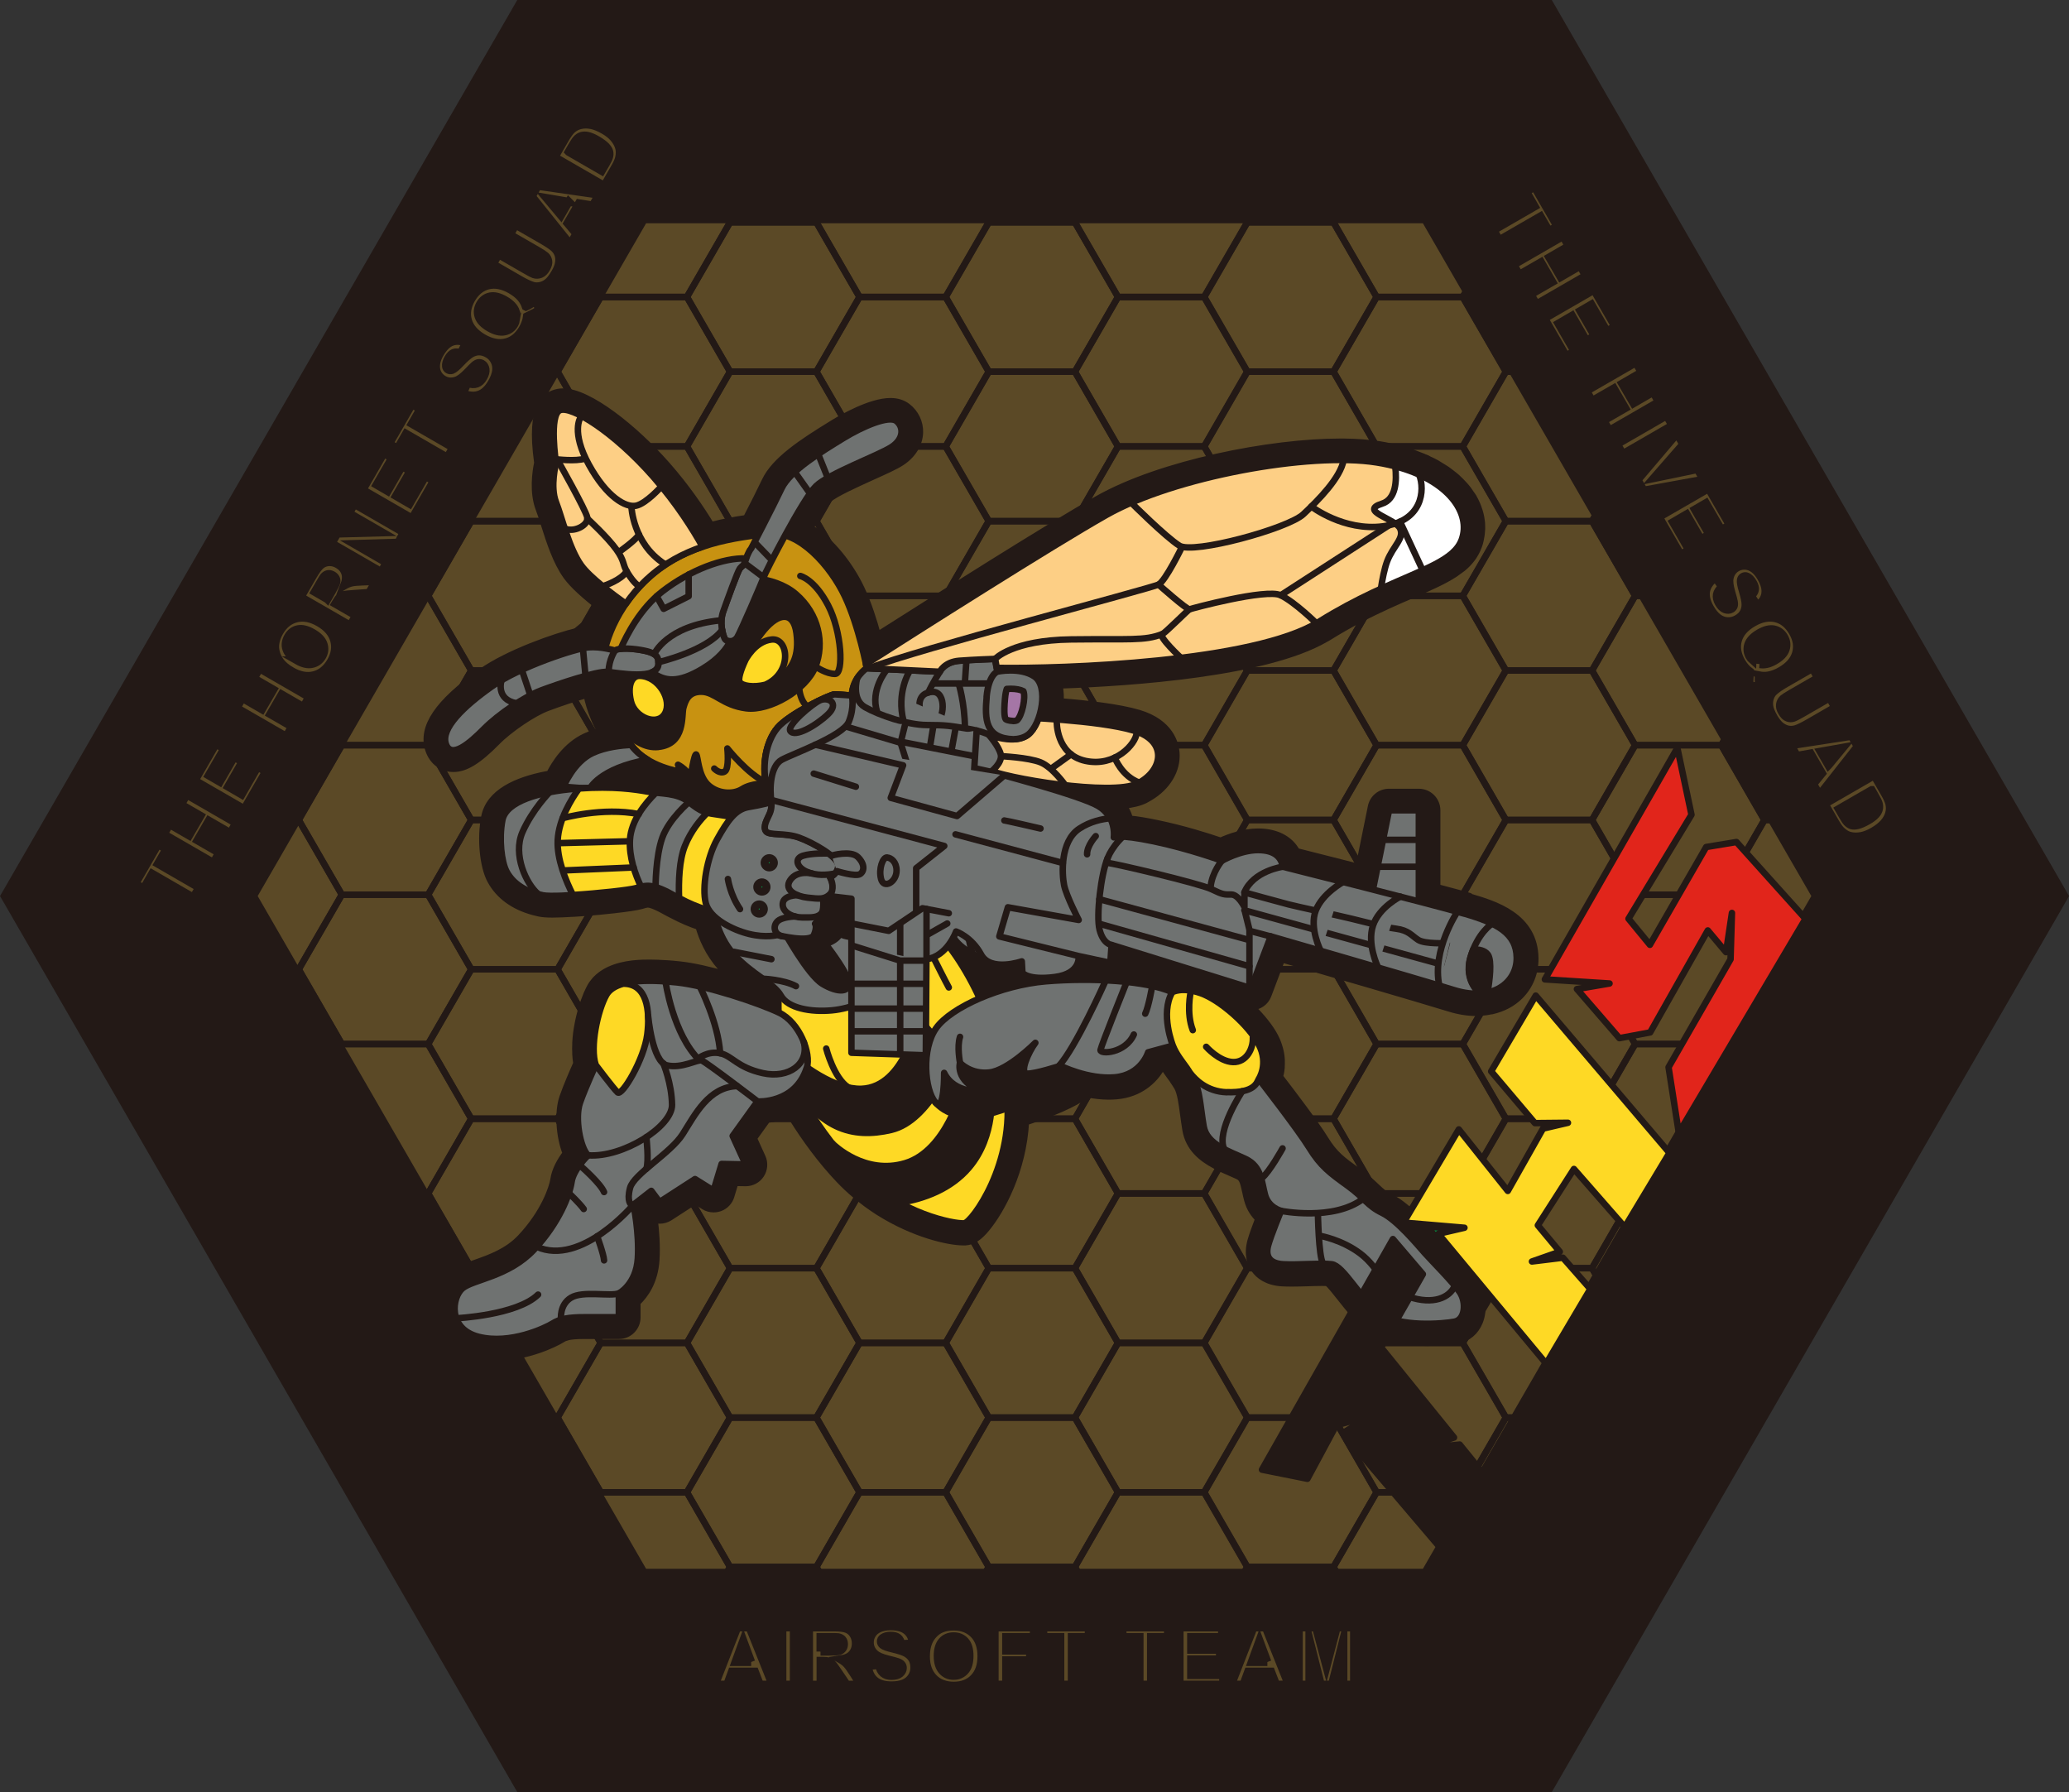 <?xml version="1.0" encoding="UTF-8"?>
<svg id="Calque_2" data-name="Calque 2" xmlns="http://www.w3.org/2000/svg" xmlns:xlink="http://www.w3.org/1999/xlink" viewBox="0 0 256.27 221.94">
  <rect x="0" y="0" width="256.27" height="221.94" fill="#333333" stroke="none"/>
  <defs>
    <style>
      .cls-1 {
        fill: #6f7271;
      }

      .cls-1, .cls-2, .cls-3, .cls-4, .cls-5, .cls-6, .cls-7, .cls-8, .cls-9, .cls-10, .cls-11, .cls-12, .cls-13, .cls-14 {
        stroke: #231916;
      }

      .cls-1, .cls-3, .cls-5, .cls-6, .cls-7, .cls-8, .cls-9, .cls-10, .cls-11, .cls-13 {
        stroke-linecap: round;
        stroke-linejoin: round;
        stroke-width: .8px;
      }

      .cls-2, .cls-4, .cls-12, .cls-14 {
        stroke-miterlimit: 10;
      }

      .cls-2, .cls-8 {
        fill: none;
      }

      .cls-3 {
        fill: #fed925;
      }

      .cls-4, .cls-6 {
        fill: #5b4926;
      }

      .cls-5 {
        fill: #a576a6;
      }

      .cls-7 {
        fill: #e1251b;
      }

      .cls-9, .cls-14 {
        fill: #231916;
      }

      .cls-10 {
        fill: #c89211;
      }

      .cls-11 {
        fill: #fff;
      }

      .cls-15 {
        clip-path: url(#clippath);
      }

      .cls-12 {
        fill: #094;
      }

      .cls-13 {
        fill: #fdcf85;
      }
    </style>
    <clipPath id="clippath">
      <polygon id="SVGID" class="cls-2" points="79.74 194.79 31.34 110.97 79.74 27.15 176.53 27.15 224.93 110.97 176.53 194.79 79.74 194.79"/>
    </clipPath>
  </defs>
  <g id="_图层_1" data-name="图层 1">
    <g>
      <polygon class="cls-14" points="191.92 .5 64.36 .5 .58 110.97 64.36 221.44 191.92 221.44 255.7 110.97 191.92 .5"/>
      <polygon class="cls-14" points="66.48 217.75 4.83 110.97 66.48 4.18 189.79 4.18 251.44 110.97 189.79 217.75 66.48 217.75"/>
      <polygon class="cls-14" points="68.28 214.64 8.43 110.97 68.28 7.3 187.99 7.3 247.84 110.97 187.99 214.64 68.28 214.64"/>
    </g>
    <polygon class="cls-6" points="79.74 194.79 31.34 110.97 79.74 27.15 176.53 27.15 224.93 110.97 176.53 194.79 79.74 194.79"/>
    <g>
      <g class="cls-15">
        <g>
          <polygon class="cls-8" points="117.14 166.31 106.46 166.31 101.12 175.56 106.46 184.81 117.14 184.81 122.48 175.56 117.14 166.31"/>
          <polygon class="cls-8" points="101.12 175.56 90.43 175.56 85.09 184.81 90.43 194.06 101.12 194.06 106.46 184.81 101.12 175.56"/>
          <polygon class="cls-8" points="101.12 157.06 90.43 157.06 85.09 166.31 90.43 175.56 101.12 175.56 106.46 166.31 101.12 157.06"/>
          <polygon class="cls-8" points="101.12 138.55 90.43 138.55 85.09 147.8 90.43 157.06 101.12 157.06 106.46 147.8 101.12 138.55"/>
          <polygon class="cls-8" points="101.12 120.05 90.43 120.05 85.09 129.3 90.43 138.55 101.12 138.55 106.46 129.3 101.12 120.05"/>
          <polygon class="cls-8" points="101.12 101.55 90.43 101.55 85.09 110.8 90.43 120.05 101.12 120.05 106.46 110.8 101.12 101.55"/>
          <polygon class="cls-8" points="101.12 83.04 90.43 83.04 85.09 92.29 90.43 101.55 101.12 101.55 106.46 92.29 101.12 83.04"/>
          <polygon class="cls-8" points="101.12 64.54 90.43 64.54 85.09 73.79 90.43 83.04 101.12 83.04 106.46 73.79 101.12 64.54"/>
          <polygon class="cls-8" points="101.12 46.03 90.43 46.03 85.09 55.29 90.43 64.54 101.12 64.54 106.46 55.29 101.12 46.03"/>
          <polygon class="cls-8" points="101.12 27.53 90.43 27.53 85.09 36.78 90.43 46.03 101.12 46.03 106.46 36.78 101.12 27.53"/>
          <polygon class="cls-8" points="101.12 9.03 90.43 9.03 85.09 18.28 90.43 27.53 101.12 27.53 106.46 18.28 101.12 9.03"/>
          <polygon class="cls-8" points="101.12 194.06 90.43 194.06 85.09 203.32 90.43 212.57 101.12 212.57 106.46 203.32 101.12 194.06"/>
          <polygon class="cls-8" points="117.14 147.8 106.46 147.8 101.12 157.06 106.46 166.31 117.14 166.31 122.48 157.06 117.14 147.8"/>
          <polygon class="cls-8" points="117.14 129.3 106.46 129.3 101.12 138.55 106.46 147.8 117.14 147.8 122.48 138.55 117.14 129.3"/>
          <polygon class="cls-8" points="117.14 110.8 106.46 110.8 101.12 120.05 106.46 129.3 117.14 129.3 122.48 120.05 117.14 110.8"/>
          <polygon class="cls-8" points="117.14 92.29 106.46 92.29 101.12 101.55 106.46 110.8 117.14 110.8 122.48 101.55 117.14 92.29"/>
          <polygon class="cls-8" points="117.14 73.79 106.46 73.79 101.12 83.04 106.46 92.29 117.14 92.29 122.48 83.04 117.14 73.79"/>
          <polygon class="cls-8" points="117.14 55.29 106.46 55.29 101.12 64.54 106.46 73.79 117.14 73.79 122.48 64.54 117.14 55.29"/>
          <polygon class="cls-8" points="117.14 36.78 106.46 36.78 101.12 46.03 106.46 55.29 117.14 55.29 122.48 46.03 117.14 36.78"/>
          <polygon class="cls-8" points="117.14 18.28 106.46 18.28 101.12 27.53 106.46 36.78 117.14 36.78 122.48 27.53 117.14 18.28"/>
          <polygon class="cls-8" points="117.14 -.23 106.46 -.23 101.12 9.03 106.46 18.28 117.14 18.28 122.48 9.03 117.14 -.23"/>
          <polygon class="cls-8" points="117.14 184.81 106.46 184.81 101.12 194.06 106.46 203.32 117.14 203.32 122.48 194.06 117.14 184.81"/>
          <polygon class="cls-8" points="149.17 166.31 138.48 166.31 133.14 175.56 138.48 184.81 149.17 184.81 154.51 175.56 149.17 166.31"/>
          <polygon class="cls-8" points="133.14 175.56 122.46 175.56 117.12 184.81 122.46 194.06 133.14 194.06 138.48 184.81 133.14 175.56"/>
          <polygon class="cls-8" points="133.14 157.06 122.46 157.06 117.12 166.31 122.46 175.56 133.14 175.56 138.48 166.31 133.14 157.06"/>
          <polygon class="cls-8" points="133.14 138.55 122.46 138.55 117.12 147.8 122.46 157.06 133.14 157.06 138.48 147.8 133.14 138.55"/>
          <polygon class="cls-8" points="133.14 120.05 122.46 120.05 117.12 129.3 122.46 138.55 133.14 138.55 138.48 129.3 133.14 120.05"/>
          <polygon class="cls-8" points="133.14 101.55 122.46 101.55 117.12 110.8 122.46 120.05 133.14 120.05 138.48 110.8 133.14 101.55"/>
          <polygon class="cls-8" points="133.14 83.04 122.46 83.04 117.12 92.29 122.46 101.55 133.14 101.55 138.48 92.29 133.14 83.04"/>
          <polygon class="cls-8" points="133.14 64.54 122.46 64.54 117.12 73.79 122.46 83.04 133.14 83.04 138.48 73.79 133.14 64.54"/>
          <polygon class="cls-8" points="133.14 46.03 122.46 46.03 117.12 55.29 122.46 64.54 133.14 64.54 138.48 55.29 133.14 46.03"/>
          <polygon class="cls-8" points="133.14 27.53 122.46 27.53 117.12 36.78 122.46 46.03 133.14 46.03 138.48 36.78 133.14 27.53"/>
          <polygon class="cls-8" points="133.14 9.03 122.46 9.03 117.12 18.28 122.46 27.53 133.14 27.53 138.48 18.28 133.14 9.03"/>
          <polygon class="cls-8" points="133.14 194.06 122.46 194.06 117.12 203.32 122.46 212.57 133.14 212.57 138.48 203.32 133.14 194.06"/>
          <polygon class="cls-8" points="149.17 147.8 138.48 147.8 133.14 157.06 138.48 166.31 149.17 166.31 154.51 157.06 149.17 147.8"/>
          <polygon class="cls-8" points="149.17 129.3 138.48 129.3 133.14 138.55 138.48 147.8 149.17 147.8 154.51 138.55 149.17 129.3"/>
          <polygon class="cls-8" points="149.17 110.8 138.48 110.8 133.14 120.05 138.48 129.3 149.17 129.3 154.51 120.05 149.17 110.8"/>
          <polygon class="cls-8" points="149.17 92.29 138.48 92.29 133.14 101.55 138.48 110.8 149.17 110.8 154.51 101.55 149.17 92.29"/>
          <polygon class="cls-8" points="149.17 73.79 138.48 73.79 133.14 83.04 138.48 92.29 149.17 92.29 154.51 83.04 149.17 73.79"/>
          <polygon class="cls-8" points="149.17 55.29 138.48 55.29 133.14 64.54 138.48 73.79 149.17 73.79 154.51 64.54 149.17 55.29"/>
          <polygon class="cls-8" points="149.17 36.78 138.48 36.78 133.14 46.03 138.48 55.29 149.17 55.29 154.51 46.03 149.17 36.78"/>
          <polygon class="cls-8" points="149.17 18.28 138.48 18.28 133.14 27.53 138.48 36.78 149.17 36.78 154.51 27.53 149.17 18.28"/>
          <polygon class="cls-8" points="149.17 -.23 138.48 -.23 133.14 9.03 138.48 18.28 149.17 18.28 154.51 9.03 149.17 -.23"/>
          <polygon class="cls-8" points="149.17 184.81 138.48 184.81 133.14 194.06 138.48 203.32 149.17 203.32 154.51 194.06 149.17 184.81"/>
          <polygon class="cls-8" points="181.19 166.31 170.51 166.31 165.17 175.56 170.51 184.81 181.19 184.81 186.53 175.56 181.19 166.31"/>
          <polygon class="cls-8" points="165.17 175.56 154.48 175.56 149.14 184.81 154.48 194.06 165.17 194.06 170.51 184.81 165.17 175.56"/>
          <polygon class="cls-8" points="165.17 157.06 154.48 157.06 149.14 166.31 154.48 175.56 165.17 175.56 170.51 166.31 165.17 157.06"/>
          <polygon class="cls-8" points="165.17 138.55 154.48 138.55 149.14 147.8 154.48 157.06 165.17 157.06 170.51 147.8 165.17 138.55"/>
          <polygon class="cls-8" points="165.17 120.05 154.48 120.05 149.14 129.3 154.48 138.55 165.17 138.55 170.51 129.3 165.17 120.05"/>
          <polygon class="cls-8" points="165.17 101.55 154.48 101.55 149.14 110.8 154.48 120.05 165.17 120.05 170.51 110.8 165.17 101.55"/>
          <polygon class="cls-8" points="165.17 83.04 154.48 83.04 149.14 92.29 154.48 101.55 165.17 101.55 170.51 92.29 165.17 83.04"/>
          <polygon class="cls-8" points="165.17 64.54 154.48 64.54 149.14 73.79 154.48 83.04 165.17 83.04 170.51 73.79 165.17 64.54"/>
          <polygon class="cls-8" points="165.17 46.03 154.48 46.03 149.14 55.29 154.48 64.54 165.17 64.54 170.51 55.29 165.17 46.03"/>
          <polygon class="cls-8" points="165.17 27.53 154.48 27.53 149.14 36.78 154.48 46.03 165.17 46.03 170.51 36.78 165.17 27.53"/>
          <polygon class="cls-8" points="165.17 9.03 154.48 9.03 149.14 18.28 154.48 27.53 165.17 27.53 170.51 18.28 165.17 9.03"/>
          <polygon class="cls-8" points="165.17 194.06 154.48 194.06 149.14 203.32 154.48 212.57 165.17 212.57 170.51 203.32 165.17 194.06"/>
          <polygon class="cls-8" points="181.19 147.8 170.51 147.8 165.17 157.06 170.51 166.31 181.19 166.31 186.53 157.06 181.19 147.8"/>
          <polygon class="cls-8" points="181.19 129.3 170.51 129.3 165.17 138.55 170.51 147.8 181.19 147.8 186.53 138.55 181.19 129.3"/>
          <polygon class="cls-8" points="181.19 110.8 170.51 110.8 165.17 120.05 170.51 129.3 181.19 129.3 186.53 120.05 181.19 110.8"/>
          <polygon class="cls-8" points="181.19 92.29 170.51 92.29 165.17 101.55 170.51 110.8 181.19 110.8 186.53 101.55 181.19 92.29"/>
          <polygon class="cls-8" points="181.19 73.79 170.51 73.79 165.17 83.04 170.51 92.29 181.19 92.29 186.53 83.04 181.19 73.79"/>
          <polygon class="cls-8" points="181.19 55.29 170.51 55.29 165.17 64.54 170.51 73.79 181.19 73.79 186.53 64.54 181.19 55.29"/>
          <polygon class="cls-8" points="181.19 36.78 170.51 36.78 165.17 46.03 170.51 55.29 181.19 55.29 186.53 46.03 181.19 36.78"/>
          <polygon class="cls-8" points="181.19 18.28 170.51 18.28 165.17 27.53 170.51 36.78 181.19 36.78 186.53 27.53 181.19 18.28"/>
          <polygon class="cls-8" points="181.19 -.23 170.51 -.23 165.17 9.03 170.51 18.28 181.19 18.28 186.53 9.03 181.19 -.23"/>
          <polygon class="cls-8" points="181.19 184.81 170.51 184.81 165.17 194.06 170.51 203.32 181.19 203.32 186.53 194.06 181.19 184.81"/>
          <polygon class="cls-8" points="213.22 166.31 202.53 166.31 197.19 175.56 202.53 184.81 213.22 184.81 218.56 175.56 213.22 166.31"/>
          <polygon class="cls-8" points="197.19 175.56 186.51 175.56 181.17 184.81 186.51 194.06 197.19 194.06 202.53 184.81 197.19 175.56"/>
          <polygon class="cls-8" points="197.19 157.06 186.51 157.06 181.17 166.31 186.51 175.56 197.19 175.56 202.53 166.31 197.19 157.06"/>
          <polygon class="cls-8" points="197.19 138.55 186.51 138.55 181.17 147.8 186.51 157.06 197.19 157.06 202.53 147.8 197.19 138.55"/>
          <polygon class="cls-8" points="197.19 120.05 186.51 120.05 181.17 129.3 186.51 138.55 197.19 138.55 202.53 129.3 197.19 120.05"/>
          <polygon class="cls-8" points="197.19 101.55 186.51 101.55 181.17 110.8 186.51 120.05 197.19 120.05 202.53 110.8 197.19 101.55"/>
          <polygon class="cls-8" points="197.19 83.04 186.51 83.04 181.17 92.29 186.51 101.55 197.19 101.55 202.53 92.29 197.19 83.04"/>
          <polygon class="cls-8" points="197.19 64.54 186.51 64.54 181.17 73.79 186.51 83.04 197.19 83.04 202.53 73.79 197.19 64.54"/>
          <polygon class="cls-8" points="197.19 46.03 186.51 46.03 181.17 55.29 186.51 64.54 197.19 64.54 202.53 55.29 197.19 46.03"/>
          <polygon class="cls-8" points="197.19 27.53 186.51 27.53 181.17 36.78 186.51 46.03 197.19 46.03 202.53 36.78 197.19 27.53"/>
          <polygon class="cls-8" points="197.19 9.03 186.51 9.03 181.17 18.28 186.51 27.53 197.19 27.53 202.53 18.28 197.19 9.03"/>
          <polygon class="cls-8" points="197.19 194.06 186.51 194.06 181.17 203.32 186.51 212.57 197.19 212.57 202.53 203.32 197.19 194.06"/>
          <polygon class="cls-8" points="213.22 147.8 202.53 147.8 197.19 157.06 202.53 166.31 213.22 166.31 218.56 157.06 213.22 147.8"/>
          <polygon class="cls-8" points="213.22 129.3 202.53 129.3 197.19 138.55 202.53 147.8 213.22 147.8 218.56 138.55 213.22 129.3"/>
          <polygon class="cls-8" points="213.22 110.8 202.53 110.8 197.19 120.05 202.53 129.3 213.22 129.3 218.56 120.05 213.22 110.8"/>
          <polygon class="cls-8" points="213.22 92.29 202.53 92.29 197.19 101.55 202.53 110.8 213.22 110.8 218.56 101.55 213.22 92.29"/>
          <polygon class="cls-8" points="213.22 73.79 202.53 73.79 197.19 83.04 202.53 92.29 213.22 92.29 218.56 83.04 213.22 73.79"/>
          <polygon class="cls-8" points="213.22 55.29 202.53 55.29 197.19 64.54 202.53 73.79 213.22 73.79 218.56 64.54 213.22 55.29"/>
          <polygon class="cls-8" points="213.22 36.78 202.53 36.78 197.19 46.03 202.53 55.29 213.22 55.29 218.56 46.03 213.22 36.78"/>
          <polygon class="cls-8" points="213.22 18.28 202.53 18.28 197.19 27.53 202.53 36.78 213.22 36.78 218.56 27.53 213.22 18.28"/>
          <polygon class="cls-8" points="213.22 -.23 202.53 -.23 197.19 9.03 202.53 18.28 213.22 18.28 218.56 9.03 213.22 -.23"/>
          <polygon class="cls-8" points="213.22 184.81 202.53 184.81 197.19 194.06 202.53 203.32 213.22 203.32 218.56 194.06 213.22 184.81"/>
          <polygon class="cls-8" points="245.24 166.31 234.56 166.31 229.22 175.56 234.56 184.81 245.24 184.81 250.58 175.56 245.24 166.31"/>
          <polygon class="cls-8" points="229.22 175.56 218.53 175.56 213.19 184.81 218.53 194.06 229.22 194.06 234.56 184.81 229.22 175.56"/>
          <polygon class="cls-8" points="229.22 157.06 218.53 157.06 213.19 166.31 218.53 175.56 229.22 175.56 234.56 166.31 229.22 157.06"/>
          <polygon class="cls-8" points="229.22 138.55 218.53 138.55 213.19 147.8 218.53 157.06 229.22 157.06 234.56 147.8 229.22 138.55"/>
          <polygon class="cls-8" points="229.22 120.05 218.53 120.05 213.19 129.3 218.53 138.55 229.22 138.55 234.56 129.3 229.22 120.05"/>
          <polygon class="cls-8" points="229.22 101.55 218.53 101.55 213.19 110.8 218.53 120.05 229.22 120.05 234.56 110.8 229.22 101.55"/>
          <polygon class="cls-8" points="229.22 83.04 218.53 83.04 213.19 92.29 218.53 101.55 229.22 101.55 234.56 92.29 229.22 83.04"/>
          <polygon class="cls-8" points="229.22 64.54 218.53 64.54 213.19 73.79 218.53 83.04 229.22 83.04 234.56 73.79 229.22 64.54"/>
          <polygon class="cls-8" points="229.22 46.03 218.53 46.03 213.19 55.29 218.53 64.54 229.22 64.54 234.56 55.29 229.22 46.03"/>
          <polygon class="cls-8" points="229.22 27.53 218.53 27.53 213.19 36.78 218.53 46.03 229.22 46.03 234.56 36.78 229.22 27.53"/>
          <polygon class="cls-8" points="229.22 9.03 218.53 9.03 213.19 18.28 218.53 27.53 229.22 27.53 234.56 18.28 229.22 9.03"/>
          <polygon class="cls-8" points="229.22 194.06 218.53 194.06 213.19 203.32 218.53 212.57 229.22 212.57 234.56 203.32 229.22 194.06"/>
          <polygon class="cls-8" points="245.24 147.8 234.56 147.8 229.22 157.06 234.56 166.31 245.24 166.31 250.58 157.06 245.24 147.8"/>
          <polygon class="cls-8" points="245.24 129.3 234.56 129.3 229.22 138.55 234.56 147.8 245.24 147.8 250.58 138.55 245.24 129.3"/>
          <polygon class="cls-8" points="245.24 110.8 234.56 110.8 229.22 120.05 234.56 129.3 245.24 129.3 250.58 120.05 245.24 110.8"/>
          <polygon class="cls-8" points="245.24 92.29 234.56 92.29 229.22 101.55 234.56 110.8 245.24 110.8 250.58 101.55 245.24 92.29"/>
          <polygon class="cls-8" points="245.24 73.79 234.56 73.79 229.22 83.04 234.56 92.29 245.24 92.29 250.58 83.04 245.24 73.79"/>
          <polygon class="cls-8" points="245.24 55.29 234.56 55.29 229.22 64.54 234.56 73.79 245.24 73.79 250.58 64.54 245.24 55.29"/>
          <polygon class="cls-8" points="245.24 36.78 234.56 36.78 229.22 46.03 234.56 55.29 245.24 55.29 250.58 46.03 245.24 36.78"/>
          <polygon class="cls-8" points="245.24 18.28 234.56 18.28 229.22 27.53 234.56 36.78 245.24 36.78 250.58 27.53 245.24 18.28"/>
          <polygon class="cls-8" points="245.24 -.23 234.56 -.23 229.22 9.03 234.56 18.28 245.24 18.28 250.58 9.03 245.24 -.23"/>
          <polygon class="cls-8" points="245.24 184.81 234.56 184.81 229.22 194.06 234.56 203.32 245.24 203.32 250.58 194.06 245.24 184.81"/>
          <polygon class="cls-8" points="85.08 166.31 74.4 166.31 69.06 175.56 74.4 184.81 85.08 184.81 90.42 175.56 85.08 166.31"/>
          <polygon class="cls-8" points="69.06 175.56 58.37 175.56 53.03 184.81 58.37 194.06 69.06 194.06 74.4 184.81 69.06 175.56"/>
          <polygon class="cls-8" points="69.06 157.06 58.37 157.06 53.03 166.31 58.37 175.56 69.06 175.56 74.4 166.31 69.06 157.06"/>
          <polygon class="cls-8" points="69.06 138.55 58.37 138.55 53.03 147.8 58.37 157.06 69.06 157.06 74.4 147.8 69.06 138.55"/>
          <polygon class="cls-8" points="69.06 120.05 58.37 120.05 53.03 129.3 58.37 138.55 69.06 138.55 74.4 129.3 69.06 120.05"/>
          <polygon class="cls-8" points="69.06 101.55 58.37 101.55 53.03 110.8 58.37 120.05 69.06 120.05 74.4 110.8 69.06 101.55"/>
          <polygon class="cls-8" points="69.06 83.04 58.37 83.04 53.03 92.29 58.37 101.55 69.06 101.55 74.4 92.29 69.06 83.04"/>
          <polygon class="cls-8" points="69.06 64.54 58.37 64.54 53.03 73.79 58.37 83.04 69.06 83.04 74.4 73.79 69.06 64.54"/>
          <polygon class="cls-8" points="69.06 46.03 58.37 46.03 53.03 55.29 58.37 64.54 69.06 64.54 74.4 55.29 69.06 46.03"/>
          <polygon class="cls-8" points="69.06 27.53 58.37 27.53 53.03 36.78 58.37 46.03 69.06 46.03 74.4 36.78 69.06 27.53"/>
          <polygon class="cls-8" points="69.06 9.03 58.37 9.03 53.03 18.28 58.37 27.53 69.06 27.53 74.4 18.28 69.06 9.03"/>
          <polygon class="cls-8" points="69.06 194.06 58.37 194.06 53.03 203.32 58.37 212.57 69.06 212.57 74.4 203.32 69.06 194.06"/>
          <polygon class="cls-8" points="85.08 147.8 74.4 147.8 69.06 157.06 74.4 166.31 85.08 166.31 90.42 157.06 85.08 147.8"/>
          <polygon class="cls-8" points="85.08 129.3 74.4 129.3 69.06 138.55 74.4 147.8 85.08 147.8 90.42 138.55 85.08 129.3"/>
          <polygon class="cls-8" points="85.08 110.8 74.4 110.8 69.06 120.05 74.4 129.3 85.08 129.3 90.42 120.05 85.08 110.8"/>
          <polygon class="cls-8" points="85.08 92.29 74.4 92.29 69.06 101.55 74.4 110.8 85.08 110.8 90.42 101.55 85.08 92.29"/>
          <polygon class="cls-8" points="85.08 73.79 74.4 73.79 69.06 83.04 74.4 92.29 85.08 92.29 90.42 83.04 85.08 73.79"/>
          <polygon class="cls-8" points="85.08 55.29 74.4 55.29 69.06 64.54 74.4 73.79 85.08 73.79 90.42 64.54 85.08 55.29"/>
          <polygon class="cls-8" points="85.08 36.78 74.4 36.78 69.06 46.03 74.4 55.29 85.08 55.29 90.42 46.03 85.08 36.78"/>
          <polygon class="cls-8" points="85.08 18.28 74.4 18.28 69.06 27.53 74.4 36.78 85.08 36.78 90.42 27.53 85.08 18.28"/>
          <polygon class="cls-8" points="85.08 -.23 74.4 -.23 69.06 9.03 74.4 18.28 85.08 18.28 90.42 9.03 85.08 -.23"/>
          <polygon class="cls-8" points="85.08 184.81 74.4 184.81 69.06 194.06 74.4 203.32 85.08 203.32 90.42 194.06 85.08 184.81"/>
          <polygon class="cls-8" points="53.03 166.31 42.34 166.31 37 175.56 42.34 184.81 53.03 184.81 58.37 175.56 53.03 166.31"/>
          <polygon class="cls-8" points="37 175.56 26.32 175.56 20.98 184.81 26.32 194.06 37 194.06 42.34 184.81 37 175.56"/>
          <polygon class="cls-8" points="37 157.06 26.32 157.06 20.98 166.31 26.32 175.56 37 175.56 42.34 166.31 37 157.06"/>
          <polygon class="cls-8" points="37 138.55 26.32 138.55 20.98 147.8 26.32 157.06 37 157.06 42.34 147.8 37 138.55"/>
          <polygon class="cls-8" points="37 120.05 26.32 120.05 20.98 129.3 26.32 138.55 37 138.55 42.34 129.3 37 120.05"/>
          <polygon class="cls-8" points="37 101.55 26.32 101.55 20.98 110.8 26.32 120.05 37 120.05 42.34 110.8 37 101.55"/>
          <polygon class="cls-8" points="37 83.04 26.32 83.04 20.98 92.29 26.32 101.55 37 101.55 42.34 92.29 37 83.04"/>
          <polygon class="cls-8" points="37 64.54 26.32 64.54 20.98 73.79 26.32 83.04 37 83.04 42.34 73.79 37 64.54"/>
          <polygon class="cls-8" points="37 46.03 26.32 46.03 20.98 55.29 26.32 64.54 37 64.54 42.34 55.29 37 46.03"/>
          <polygon class="cls-8" points="37 27.53 26.32 27.53 20.98 36.78 26.32 46.03 37 46.03 42.34 36.78 37 27.53"/>
          <polygon class="cls-8" points="37 9.03 26.32 9.03 20.98 18.28 26.32 27.53 37 27.53 42.34 18.28 37 9.03"/>
          <polygon class="cls-8" points="37 194.06 26.32 194.06 20.98 203.32 26.32 212.57 37 212.57 42.34 203.32 37 194.06"/>
          <polygon class="cls-8" points="53.03 147.8 42.34 147.8 37 157.06 42.34 166.31 53.03 166.31 58.37 157.06 53.03 147.8"/>
          <polygon class="cls-8" points="53.03 129.3 42.34 129.3 37 138.55 42.34 147.8 53.03 147.8 58.37 138.55 53.03 129.3"/>
          <polygon class="cls-8" points="53.03 110.8 42.34 110.8 37 120.05 42.34 129.3 53.03 129.3 58.37 120.05 53.03 110.8"/>
          <polygon class="cls-8" points="53.03 92.29 42.34 92.29 37 101.55 42.34 110.8 53.03 110.8 58.37 101.55 53.03 92.29"/>
          <polygon class="cls-8" points="53.03 73.79 42.34 73.79 37 83.04 42.34 92.29 53.03 92.29 58.37 83.04 53.03 73.79"/>
          <polygon class="cls-8" points="53.03 55.29 42.34 55.29 37 64.54 42.34 73.79 53.03 73.79 58.37 64.54 53.03 55.29"/>
          <polygon class="cls-8" points="53.03 36.78 42.34 36.78 37 46.03 42.34 55.29 53.03 55.29 58.37 46.03 53.03 36.78"/>
          <polygon class="cls-8" points="53.03 18.28 42.34 18.28 37 27.53 42.34 36.78 53.03 36.78 58.37 27.53 53.03 18.28"/>
          <polygon class="cls-8" points="53.03 -.23 42.34 -.23 37 9.03 42.34 18.28 53.03 18.28 58.37 9.03 53.03 -.23"/>
          <polygon class="cls-8" points="53.03 184.81 42.34 184.81 37 194.06 42.34 203.32 53.03 203.32 58.37 194.06 53.03 184.81"/>
        </g>
      </g>
      <polygon id="SVGID-2" data-name="SVGID" class="cls-2" points="79.74 194.79 31.34 110.97 79.74 27.15 176.53 27.15 224.93 110.97 176.53 194.79 79.74 194.79"/>
    </g>
    <polygon class="cls-8" points="79.74 194.79 31.34 110.97 79.74 27.15 176.53 27.15 224.93 110.97 176.53 194.79 79.74 194.79"/>
    <g>
      <path class="cls-9" d="M182.03,110.98c-.83-.24-2.27-.63-4.02-1.09v-9.54c0-1.25-1.02-2.27-2.27-2.27h-3.7c-1.08,0-2.01.76-2.22,1.82l-1.42,6.98s0,0,0,.01l-.1.49c-3.22-.82-6.13-1.56-7.69-1.95-.84-1.54-2.54-2.43-4.79-2.43-1.81,0-3.57.65-4.63,1.13-1.49-.51-4.54-1.49-7.84-2.17-1.34-.28-2.47-.47-3.4-.56-.11-.36-.25-.72-.44-1.08,0-.01-.01-.03-.02-.04,0,0-.01-.01-.02-.02-.09-.17-.19-.34-.3-.51,1.12-.11,2-.33,2.67-.66.16-.08.31-.17.46-.26.03-.02.06-.03.09-.05,2.2-1.29,3.49-3.42,3.31-5.59-.09-1.08-.72-3.72-4.66-4.89-2.5-.74-6.49-1.18-9.69-1.43.02-.27.02-.52.01-.78,0-.02,0-.05,0-.07h0c-.02-.4-.07-.78-.14-1.14,9.08-.31,25.62-1.48,32.96-5.74.04-.03.09-.05.13-.07.09-.05.18-.1.26-.15,2.69-1.68,5.18-2.92,7.39-3.93,0,0,0,0,0,0,1.05-.48,2.04-.91,2.95-1.3,2.09-.9,3.88-1.68,5.29-2.6.13-.08.24-.18.36-.26.21-.15.43-.3.62-.45.91-.76,1.58-1.63,1.98-2.74.09-.24.16-.47.21-.72.03-.12.05-.24.07-.36.02-.12.05-.24.06-.36.02-.15.03-.31.04-.46,0-.09.01-.18.02-.27,0-.17,0-.33-.01-.5,0-.08,0-.16-.01-.24-.02-.17-.04-.34-.07-.51-.01-.08-.02-.16-.04-.23-.03-.17-.08-.33-.12-.5-.02-.08-.04-.16-.07-.24-.05-.16-.11-.33-.17-.49-.03-.08-.06-.16-.09-.23-.07-.17-.15-.33-.23-.5-.02-.03-.03-.07-.05-.1-.01-.02-.03-.04-.04-.07-.06-.11-.11-.22-.17-.32-.07-.12-.17-.24-.25-.36-.12-.19-.25-.37-.38-.55-.14-.18-.28-.36-.44-.53-.16-.18-.33-.36-.5-.53-.16-.16-.32-.31-.49-.47-.21-.18-.43-.36-.66-.53-.17-.13-.33-.26-.5-.38-.28-.19-.58-.37-.88-.55-.15-.09-.3-.19-.45-.28-.3-.17-.62-.32-.95-.47-.14-.09-.28-.16-.43-.21-.02,0-.04-.02-.06-.03-.26-.11-.53-.21-.8-.31-.26-.1-.51-.2-.78-.3-.35-.12-.72-.22-1.08-.33-.15-.04-.3-.1-.45-.14-.02,0-.04,0-.06,0-.8-.21-1.62-.4-2.48-.53-1.29-.2-2.78-.31-4.43-.33-.03,0-.05,0-.08,0-.11,0-.22,0-.33,0-8.62,0-22.22,2.65-30.05,7.08-5.95,3.36-19.52,11.94-27.25,16.85-.48-1.78-1.16-3.92-2.03-5.76-1.34-2.83-3.62-5.79-6.3-7.53.69-1.2,1.33-2.25,1.8-2.92.03-.04.06-.08.09-.12.14-.2.28-.36.38-.46.7-.68,3.62-1.99,5.36-2.78,1.62-.73,2.9-1.3,3.66-1.8,1.39-.91,2.21-2.25,2.27-3.67.05-1.26-.53-2.48-1.54-3.25-.57-.44-1.28-.66-2.11-.66-2.48,0-6.02,2.05-7.05,2.68l-.26.16c-3.65,2.24-7.03,4.46-8.23,7.02-.53,1.12-1.5,3.04-2.32,4.63-1.33.19-2.8.45-4.35.86-1.26-2.08-3.06-4.73-5.47-7.47-3.97-4.51-9.66-9.07-12.86-9.07-.44,0-.86.08-1.24.23-.82.33-2.99,1.21-1.95,8.58-.23,1.08-.62,3.65.19,5.74.2.5.42,1.2.66,1.95.65,2.05,1.46,4.6,2.76,6.39.77,1.06,2.23,2.4,4.33,4.01-.49.91-.87,1.76-1.15,2.51-.23,0-.45,0-.68.03-.26.02-.63.09-1.07.19-.02,0-.05.01-.07.02-2.81.66-8.64,2.73-11.91,5.04-5.39,3.8-7.47,6.87-6.55,9.67.48,1.45,1.66,2.35,3.08,2.35,1.52,0,3.09-.97,5.42-3.33,1.54-1.57,4.52-3.58,6.25-4.22,1.68-.63,3.46-1.21,4.85-1.61.19.93.46,1.85.84,2.76.04.11.09.21.13.32.03.07.05.13.08.2.02.05.05.1.07.14,0,0,0,0,0,0,.17.38.35.75.54,1.09-.62.17-1.24.37-1.83.64-2.4,1.1-3.82,3.4-4.45,4.64-.14.03-.28.05-.43.08,0,0,0,0-.01,0-3.62.71-7.01,2.19-7.61,5.23-.53,2.68-.2,6.15.75,7.9,1.03,1.9,2.86,3.23,5.31,3.89.07.02.14.04.21.05.18.04.35.1.54.13.4.08.9.12,1.64.12.66,0,1.58-.04,2.59-.1.03,0,.05,0,.08,0,.71-.04,1.54-.11,2.41-.18.06,0,.12-.01.19-.02.16-.01.31-.03.47-.04.14-.01.27-.02.4-.04.07,0,.13-.01.2-.02.25-.02.5-.05.75-.08.14-.01.27-.03.41-.04.08,0,.16-.02.23-.03,1.47-.16,2.74-.35,3.29-.51.17-.05.33-.1.49-.14,0,0,.02,0,.03,0,.1-.02.18-.04.25-.04.22,0,.82.13,2.3.97.18.1.34.18.51.27,0,0,0,0,0,0,.01,0,.02,0,.03.01,1.38.74,2.57,1.22,3.44,1.5,0,0,.01.01.02.02.4,1.39,1.18,3.3,2.7,4.99.33.37.67.7,1.01,1.02-2.18-.63-4.4-1.15-6.15-1.33-.53-.06-1.02-.1-1.49-.13-.01,0-.02,0-.03,0-.75-.05-1.46-.08-2.12-.08-.93,0-3.11,0-4.96.85-.03.01-.06.03-.09.04-.29.14-.57.3-.83.48-.05.03-.09.06-.14.1-.23.17-.46.37-.66.58-.04.04-.08.09-.11.13-.19.22-.38.46-.53.73-.13.24-.27.51-.4.81-.02.03-.03.07-.05.1-.12.29-.24.6-.36.93-.02.06-.04.11-.06.17-.11.33-.22.67-.32,1.03-.02.06-.03.12-.05.19-.1.37-.19.74-.27,1.13-.01.05-.02.1-.03.15-.08.4-.15.81-.21,1.23,0,0,0,.02,0,.02-.05.41-.09.81-.11,1.21,0,.05,0,.1,0,.15-.02.39-.02.76,0,1.13,0,.06,0,.13,0,.19.02.36.06.71.11,1.04,0,.03,0,.06,0,.09-.44.98-1.22,2.77-1.7,4.15-.62,1.78-.46,4.8.39,6.96-.65.86-1.34,2.02-1.52,3.26-.14.93-1.13,4.04-4.08,7.17-1.66,1.77-3.86,2.53-5.62,3.15-1.19.42-2.22.78-3,1.41-1.45,1.2-2.14,3.5-1.67,5.58.03.14.08.28.13.42,0,.04.02.08.04.12.63,1.91,2.2,3.3,4.41,3.85.86.22,1.79.33,2.75.33,3.71,0,7.14-1.63,8.15-2.26.09-.05.18-.11.3-.16.14-.03.27-.07.4-.12.4-.09,1-.15,2.03-.15h4.27c1.25,0,2.27-1.02,2.27-2.27v-1.84c.97-.92,2.18-2.58,2.35-5.3.11-1.77-.04-3.59-.21-4.96.21.06.43.09.64.09.42,0,.85-.12,1.23-.36l3.17-2.05,1.07.67c.36.23.78.34,1.2.34.27,0,.54-.05.8-.14.66-.25,1.17-.79,1.37-1.46l.5-1.66s1.3.02,1.31.02c.76,0,1.48-.38,1.89-1.02.43-.65.49-1.48.17-2.18l-1.06-2.33,1.66-2.31c.91-.1,1.84-.35,2.73-.76,1.28,2.11,3.09,4.78,5.28,7.24.09.1.18.2.27.3.2.22.41.45.62.67.31.32.62.64.93.93.38.36.77.7,1.16,1.03.11.09.22.17.32.26.31.25.62.49.94.73.11.08.21.16.32.23.4.29.81.56,1.21.82.02,0,.03.02.05.03,4.32,2.72,8.62,3.69,10.44,3.69h0c.1,0,.19,0,.28,0,.91-.06,1.7-.57,2.64-1.72,1.83-2.22,4.51-7.12,4.84-13.15,3.19-1.06,5.82-2.13,7.66-3.45.82.16,1.71.27,2.61.27.32,0,.64-.01.96-.04,2.92-.25,4.67-1.95,5.54-3.44l.32-.09s.06.08.09.13c.2.3.41.58.6.85,0,0,.14.2.25.34.04.06.08.12.13.18.05.07.09.14.14.22,0,0,.18.27.2.3,0,0,0,0,0,0,.09.14.18.27.26.41.39.7.56,1.98.74,3.34.09.64.18,1.3.29,1.97.39,2.22,1.95,3.48,3.57,4.35.04.03.09.05.14.08.61.32,1.21.59,1.77.83.33.15.66.29.97.43.52.25.66.54.96,1.96.07.35.15.69.24,1.02.28,1.03.8,1.78,1.36,2.32-.36.94-.76,2.02-.95,2.71-.48,1.73-.01,2.91.47,3.58.49.69,1.48,1.55,3.41,1.67.37.02.76.03,1.18.03.64,0,1.32-.02,2-.04.6-.02,1.19-.04,1.73-.04.28,0,.52,0,.72.02.38.33,1.09,1.23,1.58,1.85,1,1.27,2.14,2.71,3.49,3.74,1.58,1.21,4.03,1.82,7.27,1.82,1.58,0,3.07-.16,3.86-.31,1.19-.23,2.15-1.05,2.64-2.24.63-1.53.4-3.51-.57-4.93-.2-.29-.46-.62-.75-.96-.02-.02-.04-.04-.05-.06-.67-.81-1.56-1.75-2.6-2.86-.45-.48-.85-.9-1.11-1.19l-.35-.4c-1.73-1.99-3.74-4.18-5.63-5.09-.73-.35-1.07-.68-1.7-1.27-.54-.51-1.21-1.15-2.26-1.91-2.02-1.45-2.94-2.12-4.12-4.04-1.11-1.81-4.13-5.79-5.59-7.68.02-.09.04-.19.06-.28.01-.05.03-.11.04-.16.04-.22.08-.45.1-.7,0-.06,0-.11,0-.17.01-.2.02-.41.01-.62,0-.07,0-.14,0-.21-.02-.27-.05-.54-.1-.82,0-.04-.02-.09-.03-.13-.05-.24-.12-.49-.2-.74-.03-.08-.05-.16-.08-.24-.11-.3-.23-.6-.39-.9-.62-1.18-1.66-2.47-2.88-3.66.88-.04,1.69-.58,2.02-1.45l1.69-4.47c4.84,1.4,17.02,4.94,20.74,6.09,1.16.36,2.29.54,3.37.54h0c.16,0,.32-.01.49-.02.02,0,.04,0,.06,0,.05,0,.1-.01.15-.02.39-.03.76-.09,1.13-.17.02,0,.03,0,.05,0,0,0,.01,0,.02,0,1.38-.31,2.59-.94,3.52-1.88,1.22-1.23,1.88-2.88,1.86-4.65-.05-5.27-5.09-6.75-8.11-7.63Z"/>
      <g>
        <g>
          <path class="cls-10" d="M74.77,81.26s.57-5.02,5.39-9.54c4.82-4.53,11.26-5.16,15.05-5.62,3.78-.46,7.68,4.04,9.43,7.74,1.75,3.7,2.72,8.91,2.72,8.91,0,0-1.75,1.15-1.83,3.38,0,0-1.61-.11-2.12-.14-.52-.03-5.62,2.41-7.08,4.13-1.46,1.72-1.92,4.67-1.43,6.91,0,0-1.81-.06-2.98.69-1.18.75-3.15.57-4.3-.6-1.15-1.18-1.15-3.38-1.38-3.67-.23-.29-.73,2.89-.73,2.89,0,0-.19-.89-1.53-1.63l.32.86s-4.07-.57-6.02-3.18c-1.95-2.61-4.18-6.05-3.5-11.12Z"/>
          <path class="cls-9" d="M81.56,92.5c3.35-.34,2.84-3.94,3.08-4.82s.62-2.04,2.26-2.01,2.61,1.67,5.51,2.05,7.45-2.25,8.59-5.16c1.15-2.9.42-6.53-2.41-8.98-2.83-2.45-7.6-2.08-7.6-2.08l-15.28,9.98-1,.21c-.28,2.63.23,4.82,1.06,6.67.03.06,2.44,4.49,5.77,4.15Z"/>
          <path class="cls-3" d="M79.26,83.7c-.99-.03-1.57,1.14-1.11,3.14.46,2.01,3.27,3.15,4.2,1.53.94-1.62-.73-4.61-3.1-4.67Z"/>
          <g>
            <path class="cls-10" d="M91.6,84.44c-.37-.71,1.26-4.29,3.04-6.41,1.78-2.12,3.65-2.4,4.01.39.36,2.79-.44,4.32-2.1,5.58-1.66,1.26-4.55,1.2-4.95.44Z"/>
            <path class="cls-3" d="M95.58,79.2c-2.11.23-3.26,2.56-3.27,2.59-.58,1.24-.89,2.3-.7,2.65.28.53,1.76.72,3.19.36,3.36-1.47,2.9-5.83.78-5.6Z"/>
          </g>
          <g>
            <path class="cls-8" d="M88.47,95.18s.67.71,1.28.38c.61-.32.34-2.87.34-2.87,0,0,2.56,3.23,4.76,4.18"/>
            <path class="cls-8" d="M99.02,85.49s.13,1.2.82,1.87"/>
            <path class="cls-8" d="M101.1,82.6s1.28.88,2.35.86c1.07-.02.82-5.25-.88-8.5-1.7-3.25-3.44-3.63-3.44-3.63"/>
          </g>
        </g>
        <g>
          <g>
            <path class="cls-1" d="M81.56,82.23c.02-.76-.17-1.15-1.06-1.46-.89-.32-3.58-.72-4.33-.2,0,0-1.72-.54-3.3-.4s-8.46,2.38-11.95,4.84c-3.5,2.47-6.33,5.19-5.7,7.11.63,1.92,2.92-.03,4.73-1.86,1.81-1.83,5.07-4.01,7.08-4.76,2.01-.75,6.88-2.41,8.2-2.29,1.32.11,6.28,1.09,6.33-.97Z"/>
            <g>
              <path class="cls-8" d="M76.17,80.57s-.77,1.15-.77,2.52"/>
              <line class="cls-8" x1="72.2" y1="80.28" x2="72.52" y2="83.7"/>
              <line class="cls-8" x1="64.68" y1="83.09" x2="65.62" y2="85.9"/>
              <path class="cls-8" d="M62.12,84.25s-.78,2.36,1.86,2.85"/>
            </g>
          </g>
          <g>
            <path class="cls-1" d="M89.75,79.07c-.21-.48-.67-1.93-.17-3.34.5-1.41,1.8-5.01,2.06-5.33.27-.32.48-.44.48-.44,0,0,.55-1.66.92-2.03,0,0,2.71-5.2,3.76-7.43,1.05-2.24,5.1-4.66,7.62-6.21s5.69-2.85,6.59-2.16c.9.69,1.01,2.18-.59,3.23-1.61,1.05-7.76,3.29-9.36,4.85-1.61,1.57-6.27,10.64-6.48,11.29s-2.83,6.69-3.25,7.39-1.38.66-1.59.17Z"/>
            <g>
              <line class="cls-8" x1="92.31" y1="69.8" x2="94.58" y2="71.5"/>
              <line class="cls-8" x1="93.63" y1="67.32" x2="95.52" y2="69.28"/>
              <line class="cls-8" x1="98.56" y1="58.62" x2="100.33" y2="61.12"/>
              <line class="cls-8" x1="101.44" y1="56.48" x2="102.47" y2="59.04"/>
            </g>
          </g>
          <g>
            <path class="cls-1" d="M89.75,79.07c-.21-.48-.67-1.93-.17-3.34.5-1.41,1.8-5.01,2.06-5.33.27-.32.48-.44.48-.44,0,0,.12-.37.29-.8-2.78-.11-6.92,1.42-10.36,4.08-2.74,2.12-4.42,5.38-5.18,7.12,1.1-.14,2.93.16,3.63.4.89.32,1.08.7,1.06,1.46-.01.5-.32.83-.8,1.02,1.53,1.14,3.2,1.42,6.26-.42,2.07-1.24,3.01-2.54,3.43-3.4-.31.01-.6-.12-.7-.36Z"/>
            <g>
              <path class="cls-8" d="M81.56,82.01s5.92-1.38,7.88-3.98"/>
              <path class="cls-8" d="M81.03,81.01s1.5-3.51,8.2-4.18"/>
              <polyline class="cls-8" points="81.33 73.84 82.2 75.4 85.3 73.84 85.3 71.15"/>
            </g>
          </g>
        </g>
        <g>
          <path class="cls-13" d="M80.16,71.71c2.1-1.97,4.5-3.2,6.86-4-1.12-2.02-3.13-5.27-6.11-8.67-4.89-5.56-10.13-8.81-11.54-8.24s-.5,6.57-.5,6.57c0,0-.76,2.87,0,4.82.76,1.95,1.61,5.73,3.13,7.83,1.07,1.48,3.92,3.61,5.52,4.75.7-1.01,1.56-2.05,2.64-3.07Z"/>
          <g>
            <path class="cls-8" d="M71.9,51.71s-1.2,1.75,1.03,5.82c2.24,4.07,4.59,5.36,5.85,5.1,1.26-.26,3.14-2.38,3.14-2.38"/>
            <path class="cls-8" d="M78.21,62.76s.17,4.5,4.04,7.04"/>
            <path class="cls-8" d="M68.84,56.87s2.5.31,3.61-.08"/>
            <path class="cls-8" d="M69.11,57.07s3.46,6.11,3.63,7.01c.17.9-1.43,1.8-2.6,1.45"/>
            <path class="cls-8" d="M72.75,64.22s2.51,2.31,3.6,3.84c1.09,1.53.69,1.78,1.42,2.94.72,1.17,1.28,1.53,1.28,1.53"/>
            <path class="cls-8" d="M74.86,72.53s2.12-.7,2.76-1.78"/>
            <path class="cls-8" d="M76.75,68.3s1.98-1.39,2.39-2.09"/>
          </g>
        </g>
        <path class="cls-1" d="M78.26,92.38s-.07-.09-.1-.13c-1.17.06-3.12.26-4.72.99-2.44,1.12-3.64,4.19-3.64,4.19l3.24.25s1.2-2.53,7.17-3.59c-.73-.44-1.42-1-1.96-1.71Z"/>
        <g>
          <path class="cls-3" d="M97.68,133.05s3.55,7.33,8.75,12.3c5.2,4.97,11.66,6.24,12.99,6.15.92-.06,6.4-7.45,5.24-16.37s-5.69-17.8-10.74-21.64c-5.04-3.84-17.39,7.96-17.39,7.96,0,0-.65,7.24,1.15,11.6Z"/>
          <g>
            <path class="cls-9" d="M110.4,139.93c4.85-1.15,7.68-8.88,7.68-8.88l-4.39-5.05s-1.53,8.65-6.99,8.84c-3.28.11-7.25-2.8-9.91-5.16.19,1.19.47,2.36.89,3.37,3.55,6.81,7.87,8.02,12.73,6.88Z"/>
            <path class="cls-9" d="M120,144.63c3.4-3.97,2.79-9.37,2.79-9.37l-3.65-.47s-1.86,7.7-7.01,9.26c-5.02,1.51-8.84-2.25-9.05-2.45,1.01,1.3,2.14,2.6,3.36,3.76,1.6,1.53,3.32,2.71,4.97,3.6,3.1-.49,6.38-1.74,8.59-4.33Z"/>
          </g>
          <g>
            <path class="cls-8" d="M115.65,118.64s1.5,3,1.87,3.65"/>
            <path class="cls-8" d="M102.34,129.86s.93,3.65,2.74,4.82"/>
          </g>
        </g>
        <g>
          <path class="cls-1" d="M62.75,107.94c-.64-1.18-.97-4.05-.52-6.38.46-2.33,4.61-3.52,9.1-3.88,4.49-.36,7.29.08,8.89.36,1.6.29,3.63.1,5.12,1.3,1.49,1.2,1.98,1.32,3.38,1.52,1.4.2,2.66.32,2.94,1.18.27.86-3.19,10.86-3.19,10.86,0,0-1.98-.3-4.82-1.92-2.84-1.62-3.61-1.37-4.84-.99-1.23.37-9.97,1.21-11.55.89s-3.52-1.09-4.51-2.93Z"/>
          <g>
            <path class="cls-3" d="M78.03,104c.14-2.39,1.89-4.53,3.22-5.83-.36-.03-.71-.07-1.04-.13-1.55-.28-4.24-.69-8.49-.39-.99,1.36-2.51,3.85-2.64,6.39-.12,2.35,1.01,5.07,1.89,6.8,3.11-.19,7.03-.62,7.83-.86.21-.06.4-.12.6-.17-.72-1.51-1.5-3.67-1.37-5.81Z"/>
            <g>
              <path class="cls-8" d="M69.7,101.33s4.92-1.4,9.42-.51"/>
              <line class="cls-8" x1="69.08" y1="104.42" x2="77.88" y2="104.19"/>
              <line class="cls-8" x1="69.81" y1="107.8" x2="78.48" y2="107.43"/>
            </g>
          </g>
          <path class="cls-3" d="M91.66,102.04c-.27-.86-1.53-.97-2.94-1.18-.44-.06-.79-.12-1.11-.2-.86.85-2.04,2.25-2.78,4.11-.7,1.74-.79,4.38-.72,6.45,2.58,1.39,4.35,1.67,4.35,1.67,0,0,3.47-10,3.19-10.86Z"/>
          <g>
            <path class="cls-8" d="M68.07,98.11s-2.13,2.15-3.36,4.95c-1.23,2.81.48,6.42,1.93,7.65"/>
            <path class="cls-8" d="M85.34,99.34s-2.46,2.06-3.3,4.39-.84,6.11-.84,6.11"/>
          </g>
        </g>
        <g>
          <path class="cls-1" d="M88.39,112.57s.3,3.18,2.52,5.64c2.22,2.46,4.93,3.53,5.81,5.09.88,1.57,3.69,2.06,6.29,1.83,2.6-.23,4.95-1.49,4.95-1.49l.31-12.29-.96-1.67-12.36-1.86-3.46,1.44-3.1,3.3Z"/>
          <path class="cls-9" d="M100.59,117.34c.09,0,2.78-.39,3.44-1.66,0,0,.77.38,2.03.42,1.26.04,1.26-4.74,1.26-4.74l-3.15-1.67h-5.13l-.46,5.03,2.01,2.62Z"/>
          <path class="cls-9" d="M99.9,113.92s4.41,5.28,5.07,7.23-1.28,1.81-3.11.69-4.8-6.56-4.8-6.56l.59-2.17,2.25.82Z"/>
          <g>
            <line class="cls-8" x1="90.91" y1="117.88" x2="95.55" y2="118.79"/>
            <path class="cls-8" d="M94.48,121.21s2.56.09,4.11.92"/>
          </g>
        </g>
        <g>
          <path class="cls-1" d="M95.56,99.34s-1.2.34-2.83.61c-1.62.27-2.6,1.66-3.9,3.99-1.3,2.33-1.89,6.02-1.41,7.91.48,1.89,3.29,3.31,5.37,3.82s3.48.13,3.48.13c0,0,4.11,1.03,4.55-.02.44-1.05.13-1.38.13-1.38,0,0,.75-.76.92-1.47.17-.71.1-1.26.1-1.26,0,0,.92-.55,1.13-1.39s-.27-1.64-.27-1.64c0,0,.99-.4,1.03-1.45.04-1.05-3.11-2.85-4.87-3.48-1.76-.63-3.73-.21-4.11-.8-.38-.59.17-1.45.48-2.16.31-.71.21-1.41.21-1.41Z"/>
          <g>
            <path class="cls-12" d="M95.85,106.85c0,.32-.26.57-.57.57s-.57-.26-.57-.57.26-.57.57-.57.57.26.57.57Z"/>
            <path class="cls-12" d="M94.94,109.85c0,.32-.26.57-.57.57s-.57-.26-.57-.57.26-.57.57-.57.57.26.57.57Z"/>
            <path class="cls-12" d="M94.61,112.58c0,.32-.26.57-.57.57s-.57-.26-.57-.57.26-.57.57-.57.57.26.57.57Z"/>
          </g>
          <g>
            <path class="cls-8" d="M102.47,105.7s-1.91-.07-3.02.28c-1.11.35-.75,1.46.48,1.98,1.22.52,2.48.42,3.52.21"/>
            <path class="cls-8" d="M100.54,108.17s-1.8-.44-2.66.82c-.86,1.26.8,2.04,2.16,2.18,1.36.13,2.11.33,2.93-.6"/>
            <path class="cls-8" d="M98.79,110.87s-1.74-.04-1.84,1.03c-.1,1.07,1.22,1.72,2.39,1.72s2.03.08,2.52-.67"/>
            <path class="cls-8" d="M98.47,113.5s-1.67.03-2.22.65c-.55.62-.32,1.52.57,1.79"/>
            <path class="cls-8" d="M90.16,108.86s.28,1.95,1.5,3.73"/>
          </g>
        </g>
        <g>
          <path class="cls-1" d="M119.6,107.79s-.19-.36-1.15,0c-.96.36-1.03,1.39-.84,2.06s-.23,3.17.04,5.08c.27,1.91,2.62,3.32,4.61,3.99s2.68-.9,2.71-2.83c0,0,1.7.34,2.1-1.59.4-1.93.11-4.3-.44-5.22-.55-.92-1.97-.44-1.97-.44,0,0-.63-1.03-1.11-1.38-.48-.34-1.16.15-1.16.15,0,0-.19-.94-1.23-.94s-1.57,1.09-1.57,1.09Z"/>
          <g>
            <path class="cls-8" d="M119.65,107.69s-.22,8.75.92,10.52"/>
            <path class="cls-8" d="M122.39,107.64s-.51,9.62,0,11.34"/>
            <path class="cls-8" d="M124.66,108.86s.19,6.15.31,7.24"/>
            <path class="cls-8" d="M117.84,110.29s2.5-1.07,3.63-.76c1.13.31,2.58.75,3.19.69"/>
            <line class="cls-8" x1="117.68" y1="112.36" x2="119.64" y2="112.36"/>
            <path class="cls-8" d="M119.72,113.1s1.56.25,2.34.09"/>
            <path class="cls-8" d="M122.28,113.92s1.85.61,2.54.4"/>
            <line class="cls-8" x1="124.96" y1="112.48" x2="127.03" y2="112.36"/>
          </g>
        </g>
        <g>
          <path class="cls-13" d="M126.23,88.83s9.77.33,14.17,1.64c4.39,1.31,3.59,5.05.46,6.58-3.13,1.53-16.36-.61-18.96-1.89-2.6-1.28,4.33-6.33,4.33-6.33Z"/>
          <g>
            <path class="cls-8" d="M123.99,93.65s3.38.15,4.89.76c1.51.61,3.07,2.84,3.07,2.84"/>
            <path class="cls-8" d="M130.89,89.29s-.15,4.13,3.55,4.94c3.71.8,6.23-2.12,6.34-3.41"/>
            <path class="cls-8" d="M138.07,93.82s.83,2.28,3.04,3.1"/>
            <line class="cls-8" x1="132.67" y1="93.41" x2="130.24" y2="95.16"/>
          </g>
        </g>
        <g>
          <g>
            <g>
              <polygon class="cls-1" points="169.83 111.27 172.05 100.35 175.74 100.35 175.74 113.5 169.83 111.27"/>
              <line class="cls-1" x1="170.63" y1="107.34" x2="175.57" y2="107.34"/>
              <line class="cls-1" x1="171.45" y1="104.01" x2="175.57" y2="104.01"/>
            </g>
            <path class="cls-1" d="M181.39,113.16c-4.01-1.18-22.5-5.82-22.5-5.82-.17-1.06-.89-2.06-3.07-2.06s-4.47,1.32-4.47,1.32c0,0-4.04-1.49-8.46-2.41s-4.96-.49-4.96-.49c0,0,.37-2.52-1.89-3.87-2.26-1.35-13.3-4.24-13.3-4.24,0,0,1.4-1.09,1.23-2.09s-1.52-2.52-1.52-2.52c0,0,3.24,1.32,4.9,0,1.66-1.32,2.55-5.99.77-7.19-1.78-1.2-4.59-.6-4.59-.6l-.29-1.58s-2.67.09-4.47.23c-1.81.14-2.38,1.35-2.38,1.35l-9.06-.43s-1.75,1.15-1.83,3.38c0,0-1.61-.11-2.12-.14-.52-.03-5.62,2.41-7.08,4.13-1.46,1.72-1.92,4.67-1.43,6.91h0c.14.8.67,2.32.67,2.32,0,0,.1.71-.21,1.41-.31.71-.86,1.57-.48,2.16.38.59,2.35.17,4.11.8,1.76.63,4.91,2.43,4.87,3.48-.04,1.05-1.03,1.45-1.03,1.45,0,0,.48.8.27,1.64-.06.26-.2.48-.35.68l2.74.32v19.08l9.21.31.08-11.89c2.6-.38,3.67-3.44,3.67-3.44,0,0,1.91.65,3.1,2.85,1.18,2.2,5.04.85,5.04.85l.08,1.41s.67.96,3.99.53c3.32-.42,2.97-2.61,2.97-2.61l3.89.83.15-2.22,17.28,5.37,2.44-6.42s18.06,5.22,22.79,6.68c4.73,1.46,7.74-.95,7.71-4.01-.03-3.07-2.47-4.3-6.48-5.47Z"/>
            <g>
              <path class="cls-1" d="M122.21,86.31c-.25,2.79-.17,5.12,3.3,5.24.67-.02,1.33-.18,1.85-.58,1.66-1.32,2.55-5.99.77-7.19-1.78-1.2-4.59-.6-4.59-.6,0,0-1.09.34-1.34,3.13Z"/>
              <path class="cls-5" d="M125.52,89.29c-.64-.03-.9-.17-.94-.21-.11-.13-.28-.63-.1-2.56.05-.58.14-.97.22-1.2.15-.01.31-.02.48-.02.66,0,1.23.11,1.58.3.32.76-.18,3.09-.8,3.61h0s-.11.07-.44.09Z"/>
            </g>
            <g>
              <path class="cls-1" d="M96.8,94.11c1.36-.76,7.61-2.94,8.33-4.72.73-1.78.39-3.26.39-3.26,0,0-1.61-.11-2.12-.14-.52-.03-5.62,2.41-7.08,4.13-1.46,1.72-1.92,4.67-1.43,6.91h0c.14.8.67,2.32.67,2.32-.29-1.78-.11-4.47,1.24-5.24Z"/>
              <path class="cls-1" d="M97.88,90.49c-.38-.7,2.72-3.34,3.71-3.77.99-.43,2.42.33.97,1.73-1.45,1.4-4.18,2.97-4.69,2.04Z"/>
            </g>
            <path class="cls-1" d="M115.49,85.68c-.88.05-1.7.52-1.59,1.83.11,1.31.63,2.09,1.85,2,1.22-.1,1.57-3.94-.27-3.82Z"/>
            <g>
              <path class="cls-1" d="M106.16,84.04s-.73,2.56.98,3.54c1.71.97,5.25,2.21,7.66,2.21s2.9.11,4.85.42c1.95.31,2.81.76,2.81.76"/>
              <path class="cls-1" d="M109.77,83.03s-2.01,2.42-1.13,5.12"/>
              <path class="cls-1" d="M112.62,83.2s-1.6,2.57-.71,6.09"/>
              <path class="cls-1" d="M116.41,83.18s-.95,1.51-1.43,2.59"/>
              <line class="cls-1" x1="115.7" y1="84.65" x2="122.38" y2="84.65"/>
              <line class="cls-1" x1="119.69" y1="81.93" x2="119.52" y2="84.47"/>
              <path class="cls-1" d="M118.74,84.65s.75,2.41.78,5.45"/>
              <polyline class="cls-1" points="112.13 89.64 111.55 91.99 104.92 90.02"/>
              <polyline class="cls-1" points="111.55 91.99 112.62 95.41 120.57 96.84 120.97 90.47"/>
              <line class="cls-1" x1="111.64" y1="91.87" x2="120.67" y2="93.65"/>
              <line class="cls-1" x1="115.6" y1="89.96" x2="115.2" y2="92.41"/>
              <line class="cls-1" x1="118.35" y1="90.25" x2="117.86" y2="92.92"/>
              <line class="cls-1" x1="122.75" y1="95.59" x2="120.83" y2="95.16"/>
              <line class="cls-1" x1="113.2" y1="97.51" x2="117.97" y2="98.85"/>
              <polyline class="cls-1" points="100.98 92.23 111.86 94.78 110.33 98.81 118.54 101.06 124.4 96.03"/>
            </g>
            <line class="cls-1" x1="100.79" y1="95.81" x2="106.01" y2="97.43"/>
            <polyline class="cls-1" points="105.47 114.37 110.08 115.28 114.26 112.48 117.52 113.1"/>
            <line class="cls-1" x1="114.76" y1="118.79" x2="114.76" y2="112.57"/>
            <line class="cls-1" x1="115.01" y1="115.68" x2="117.33" y2="114.37"/>
            <line class="cls-1" x1="111.5" y1="114.37" x2="111.5" y2="130.44"/>
            <polyline class="cls-1" points="105.47 117.08 111.5 118.97 114.64 118.97"/>
            <line class="cls-1" x1="105.47" y1="121.84" x2="114.64" y2="121.84"/>
            <line class="cls-1" x1="105.61" y1="124.91" x2="114.64" y2="124.91"/>
            <line class="cls-1" x1="105.61" y1="127.72" x2="114.49" y2="127.72"/>
            <polyline class="cls-1" points="113.48 112.89 113.48 107.52 116.96 104.77 95.55 99.07"/>
            <path class="cls-1" d="M103.66,107.89s2.31.72,2.87.36c.55-.36.61-1.24-.27-2.11-.88-.86-3.29-.2-3.24-.16"/>
            <path class="cls-1" d="M109.86,106.19c-.51-.02-1.06,1.39-.73,2.67.33,1.28,1.92.39,1.92-1.05,0-1.05-.66-1.59-1.19-1.61Z"/>
            <path class="cls-1" d="M154.13,112.73l24.39,6.71.69-2.64s-2.72.14-3.55-.4c-.83-.54-1.2-1.18-2.72-1.38s-3.38-.72-5.62-1.26c-2.24-.54-6.59-1.46-7.71-1.75-1.12-.29-5.47-1.49-5.47-1.49v1.81s-.75-1.55-1.63-1.55-.97.06-2.46-.66c-1.49-.72-12.21-3.24-12.81-3.24-.48,0,.39-1.94,1.85-3.27-.96-.05-1.13.09-1.13.09,0,0,.17-1.19-.44-2.36-1.01.09-2.46.38-3.83,1.28-2.41,1.58-2.15,5.68-1.89,6.99.26,1.32,1.81,4.32,1.81,4.32l-8.77-1.57-1.06,3.61,9.86,2.44,3.89.83.15-2.22,17.28,5.37,2.44-6.42-2.61-.69-.63-2.55Z"/>
            <path class="cls-1" d="M137.65,117.02s-.99-.1-1.45-1.85c-.46-1.76.19-6.98.98-8.86"/>
            <line class="cls-1" x1="154.76" y1="115.28" x2="154.76" y2="122.39"/>
            <g>
              <path class="cls-1" d="M135.72,103.55s-1.11,1.2-1.07,2.25"/>
              <line class="cls-1" x1="136.16" y1="111.36" x2="154.56" y2="116.37"/>
              <line class="cls-1" x1="136.16" y1="114.4" x2="154.76" y2="119.67"/>
            </g>
            <g>
              <path class="cls-1" d="M166.37,109.23s-2.57,1.39-3.4,3.54c-.83,2.16.62,5,.62,5"/>
              <path class="cls-1" d="M173.45,111.04s-2.64,1.31-3.39,3.59c-.75,2.27.57,5.04.57,5.04"/>
              <path class="cls-1" d="M180.52,112.91s-3.2,4.8-2.24,9.16"/>
              <path class="cls-1" d="M184.8,114.4s-1.77,1.11-2.66,4.15c-.89,3.04,1.24,4.52,1.24,4.52"/>
            </g>
            <path class="cls-1" d="M124.4,101.61c.19,0,4.48,1,4.48,1"/>
            <line class="cls-1" x1="131.65" y1="106.88" x2="118.35" y2="103.33"/>
            <g>
              <path class="cls-1" d="M151.35,106.59s-1.2,1.4-1.4,3.21"/>
              <path class="cls-1" d="M158.89,107.34s-3.64.49-4.76,3.18"/>
            </g>
          </g>
          <path class="cls-9" d="M184.29,118.23c-.37-.54-1.13-.66-1.81-.65-.12.3-.24.62-.34.96-.66,2.25.48,3.84,1.11,4.51.35-.02.69-.06,1-.13.25-1.43.58-3.92.04-4.7Z"/>
        </g>
        <g>
          <path class="cls-13" d="M116.41,83.18s.57-1.2,2.38-1.35c1.81-.14,4.47-.23,4.47-.23l.2,1.11c8.12.14,31.83-.67,39.93-5.72,9.47-5.91,16.34-6.54,17.66-10.15,1.31-3.61-2.24-8.25-10.55-9.57-8.31-1.32-25.11,1.78-33.42,6.48-6.74,3.81-23.67,14.57-29.82,18.5.07.32.1.51.1.51l9.06.43Z"/>
          <path class="cls-11" d="M172.82,57.76c.2,1.75.11,4.07-1.65,4.62-2.9.92,1.65,1.84,2.24,3.06.59,1.22-.88,2.18-1.6,4.09-.33.88-.59,2.21-.77,3.38,5.4-2.47,9.09-3.54,10.01-6.08,1.18-3.26-1.59-7.34-8.23-9.08Z"/>
          <g>
            <path class="cls-8" d="M140.11,62.25s4.25,4.24,5.97,5.33c1.72,1.09,13.47-2.12,15.36-3.9,1.89-1.78,4.59-4.5,4.99-6.72"/>
            <path class="cls-8" d="M162.43,62.73s3.99,3.08,8.87,2.45,5.23-4.47,4.48-6.39"/>
            <line class="cls-8" x1="173.41" y1="64.6" x2="176.08" y2="70.34"/>
            <path class="cls-8" d="M163.05,77.19s-2.64-2.61-4.42-3.47-11.06,1.64-11.29,1.74c-.23.1-2.87,2.79-3.38,3.08-.52.29,2.32,2.94,2.32,2.94"/>
            <path class="cls-8" d="M146.37,67.8s-2.01,4.14-2.87,4.59c-.86.46-30.61,8.25-35.54,10.26"/>
            <path class="cls-8" d="M123.26,81.6s2.12-2.32,9.4-2.41c7.28-.09,9.11.2,11.29-.66"/>
            <path class="cls-8" d="M143.5,72.4s3.53,3.15,3.84,3.05"/>
            <line class="cls-8" x1="158.63" y1="73.72" x2="172.04" y2="65.05"/>
          </g>
        </g>
        <g>
          <path class="cls-1" d="M99.93,132.25c.57-1.78-.9-5.62-3.4-6.82s-8.92-3.36-12.68-3.76c-3.75-.4-7.65-.37-8.74,1.55-1.09,1.92-2.06,6.48-1.32,8.68,0,0-1.29,2.78-1.95,4.67-.66,1.89.03,5.59,1,6.51,0,0-1.81,1.72-2.04,3.3-.23,1.58-1.55,5.07-4.67,8.4-3.12,3.32-7.51,3.67-8.83,4.76-1.32,1.09-1.89,5.04,2.01,6.02,3.9.97,8.23-1.09,9.14-1.66.92-.57,1.95-.77,3.93-.77h4.27v-2.95s2.15-1.12,2.35-4.33c.2-3.21-.54-6.65-.54-6.65l2.21-1.72,1.03,1.38,4.39-2.84,2.29,1.43,1-3.3,2.98.06-1.61-3.53,3.07-4.27s4.67.32,6.1-4.16Z"/>
          <path class="cls-3" d="M80.17,128.12c.37-2.99-.02-6.33-2.99-6.29-.95.27-1.69.71-2.07,1.38-1.09,1.92-2.06,6.48-1.32,8.68,0,0,2.18,2.9,2.71,3.4.53.5,3.29-4.09,3.67-7.18Z"/>
          <g>
            <path class="cls-8" d="M93.83,136.4s-6.43-4.92-6.93-5.07c-.5-.15-2.45,1.03-4.28.61-1.83-.42-2.34-6.12-2.34-6.12"/>
            <path class="cls-8" d="M82.43,121.54s.91,6.57,4.24,9.79"/>
            <path class="cls-8" d="M86.45,131.11s1.21-.99,2.74-.67,2.05,1.73,5.28,2.46c3.24.73,5.79-1.17,5.09-3.85"/>
            <path class="cls-8" d="M86.67,122.16s2.3,4.49,2.53,8.28"/>
            <path class="cls-8" d="M82.15,131.68s1.05,2.47,1.09,5.15c.04,2.68-6.1,6.57-10.39,6.25"/>
            <path class="cls-8" d="M78.46,149.19s-6.45,7.69-11.98,5.22"/>
            <path class="cls-8" d="M78.19,149.19s-.6-.35-.15-2.07c.45-1.72,5-4.28,6.51-6.65,1.51-2.37,3.23-5.89,6.77-5.96"/>
            <path class="cls-8" d="M80.06,140.83s.34,2.95,0,3.91"/>
            <path class="cls-8" d="M72.04,144.51s2.35,2.06,2.78,3.12"/>
            <path class="cls-8" d="M70.47,147.76s1.35,1.29,1.83,1.97"/>
            <path class="cls-8" d="M69.49,163.42s-.23-1.83,1.24-2.71c1.46-.89,4.87-.11,5.93-.54"/>
            <path class="cls-8" d="M56.53,163.26s7.48-.36,10.12-2.93"/>
            <path class="cls-8" d="M73.96,153.11s.82,2.22.86,2.98"/>
          </g>
        </g>
        <g>
          <path class="cls-9" d="M115.65,136.24s2.01,3.23,7.44,1.55c5.43-1.68,11.08-3.49,12.08-6.26s-6.65-4.52-6.65-4.52l-7.53-.46-3.47,3.76s-1.73,3.77-1.62,4.15c.11.38-.26,1.77-.26,1.77Z"/>
          <path class="cls-1" d="M115.87,136.53c-1.36-1.53-1.75-6.63.09-9.21s8.05-5.33,13.61-5.79,12.5-.09,15.62,1.35c0,0,1.15-.72,3.53.11s5.93,3.96,7.19,6.36c1.26,2.41,0,4.27,0,4.27,0,0,4.84,6.22,6.25,8.51,1.4,2.29,2.58,3.15,4.73,4.7,2.15,1.55,2.46,2.49,4.3,3.38,1.83.89,4.36,3.93,5.27,4.96.92,1.03,3.47,3.58,4.33,4.84.86,1.26.69,3.41-.63,3.67-1.32.26-6.88.77-9.32-1.09-2.44-1.86-4.44-5.85-5.9-6.02-1.46-.17-4.18.11-6.02,0-1.83-.11-2.18-1.15-1.83-2.38.34-1.23,1.58-4.24,1.58-4.24,0,0-1.55-.37-1.98-1.98-.43-1.61-.43-3.5-2.41-4.44-1.98-.95-4.79-1.75-5.19-4.04-.4-2.29-.46-4.53-1.29-6.02-.83-1.49-1.95-2.52-2.52-3.98l-3.07.83s-.83,2.81-4.13,3.1c-3.3.29-6.74-1.43-6.74-1.43,0,0-3.15,1.03-4.13.97s.17-2.67,1.03-3.81c0,0-3.38,3.41-5.7,3.67-2.32.26-3.64-1.2-3.64-1.2,0,0-.66,2.24,2.67,3.53,0,0-3.37.32-4.63-2.28,0,0,.06,4.94-1.07,3.67Z"/>
          <g>
            <path class="cls-3" d="M151.95,135.26c3.44.11,3.71-1.16,3.96-1.63,0,0,1.26-1.86,0-4.27-1.26-2.41-4.82-5.53-7.19-6.36-2.38-.83-3.53-.11-3.53-.11-1.52,2.64.09,6.62.09,6.62.41,1.04,1.09,1.87,1.75,2.79h0s0,0,0,.01c.12.16.23.34.34.52.62.83,2.08,2.36,4.58,2.44Z"/>
            <g>
              <path class="cls-8" d="M149.4,129.64s1.61,1.83,3.32,1.89c1.72.06,2.52-1.75,2.46-3.01"/>
              <path class="cls-8" d="M147.48,122.85s-.57,2.58.26,4.73"/>
            </g>
          </g>
          <path class="cls-8" d="M118.91,131.62s-.4-1.99,0-3.21"/>
          <path class="cls-8" d="M136.91,121.53s-3.74,8.37-5.82,10.55"/>
          <path class="cls-8" d="M139.52,121.7s-3.11,7.77-3.21,8.33c-.1.56,3.06.46,4.13-1.91"/>
          <path class="cls-8" d="M142.72,122.1s-.45,2.6-.87,3.44"/>
          <path class="cls-8" d="M153.87,135.14s-3.3,4.99-2.23,7.19"/>
          <path class="cls-8" d="M158.86,142.22s-1.64,2.96-2.54,3.65"/>
          <path class="cls-8" d="M158.66,149.96s6.49,1.3,10.17-1.49"/>
          <path class="cls-8" d="M163.24,150.26s.08,5.28.61,6.15"/>
          <path class="cls-8" d="M163.54,153.06s2.68.46,4.98,2.21,2.87,4.3,5.96,5.33c3.1,1.03,5.04.1,5.71-1.34"/>
        </g>
      </g>
    </g>
    <g>
      <path class="cls-12" d="M72.29,77.7c.06-.04,1.74-2.69,1.74-2.69l.39.5-1.17,2.37-.96-.18Z"/>
      <polygon class="cls-12" points="183.68 161.32 183.52 159.4 184.55 160.49 183.77 161.8 183.68 161.32"/>
      <polygon class="cls-12" points="177.65 153.1 176.46 151.77 179.81 152.05 178 153.06 177.65 153.1"/>
    </g>
    <g>
      <polygon class="cls-9" points="180.8 178.9 175.89 179.4 180.1 178.03 171.06 166.87 176.24 157.8 172.53 153.45 156.31 182.01 161.94 183.14 165.5 176.52 169.77 175.33 166.32 177.49 178.46 191.76 183.68 182.45 180.8 178.9"/>
      <polygon class="cls-3" points="173.85 151.41 180.69 139.87 186.76 147.49 191.12 139.77 194.21 139.05 190.12 139.09 184.7 132.68 190.22 123.3 206.78 142.78 201.25 151.97 194.95 144.77 190.48 151.75 193.2 155.02 189.75 156.23 193.58 155.76 196.98 159.63 191.51 168.88 178.16 152.8 181.39 152.05 173.85 151.41"/>
      <polygon class="cls-7" points="191.35 121.29 207.76 92.63 209.51 100.9 201.71 113.78 204.36 117.01 211.33 104.9 215.08 104.28 223.63 113.79 207.94 140.3 206.67 132.17 214.35 118.8 214.52 113.06 213.79 117.92 211.53 115.23 204.39 127.86 200.58 128.57 195.32 122.49 199.36 121.8 191.35 121.29"/>
    </g>
    <g>
      <path class="cls-4" d="M23.95,111.16l-5.11-2.95-1.05,1.83-1.04-.6,2.82-4.89,1.04.6-1.05,1.82,5.11,2.95-.72,1.24Z"/>
      <path class="cls-4" d="M26.43,106.86l-6.15-3.55.72-1.24,2.42,1.4,1.41-2.43-2.42-1.4.72-1.24,6.15,3.55-.72,1.24-2.69-1.55-1.41,2.43,2.69,1.55-.72,1.24Z"/>
      <path class="cls-4" d="M30.26,100.22l-6.15-3.55,2.63-4.56,1.04.6-1.92,3.32,1.36.79,1.78-3.09,1.04.6-1.78,3.09,1.67.97,1.98-3.44,1.04.6-2.7,4.68Z"/>
      <path class="cls-4" d="M35.45,91.23l-6.15-3.55.72-1.24,2.42,1.4,1.41-2.43-2.42-1.4.72-1.24,6.15,3.55-.72,1.24-2.69-1.55-1.41,2.43,2.69,1.55-.72,1.24Z"/>
      <path class="cls-4" d="M36.1,83.1c-.63-.36-1.1-.76-1.41-1.19-.23-.32-.4-.67-.51-1.06s-.14-.76-.09-1.11c.06-.48.23-.97.52-1.47.52-.91,1.22-1.47,2.1-1.69.88-.22,1.82-.04,2.82.54.99.57,1.61,1.29,1.86,2.16.25.86.11,1.75-.41,2.65-.53.91-1.23,1.48-2.1,1.7-.87.22-1.79.04-2.77-.52ZM36.79,81.79c.7.4,1.32.55,1.86.43.54-.11.96-.42,1.25-.91.29-.5.34-1,.17-1.53-.17-.52-.62-.99-1.33-1.4-.71-.41-1.32-.56-1.84-.45-.53.11-.94.42-1.23.93-.29.51-.36,1.03-.19,1.54.17.52.61.98,1.32,1.39Z"/>
      <path class="cls-4" d="M43.39,77.49l-6.15-3.55,1.51-2.61c.38-.66.71-1.1.99-1.34.28-.23.62-.36,1-.38.39-.02.76.08,1.12.29.46.27.76.62.91,1.07.14.44.1.96-.13,1.54.31-.18.61-.3.9-.37.29-.07.76-.11,1.41-.13l1.63-.06-.86,1.48-1.86.13c-.66.04-1.09.09-1.28.13-.19.05-.35.12-.47.23-.12.11-.27.3-.43.59l-.15.25,2.57,1.48-.72,1.24ZM40.55,74.2l.53-.92c.34-.6.53-.98.57-1.16.04-.18.02-.34-.06-.5-.08-.15-.2-.29-.39-.39-.21-.12-.41-.16-.6-.12-.19.04-.36.15-.51.33-.07.09-.25.39-.54.89l-.56.97,1.56.9Z"/>
      <path class="cls-4" d="M47.22,70.84l-6.15-3.55.7-1.21,5.56-.15-4.11-2.37.67-1.15,6.15,3.55-.72,1.25-5.44.16,4.01,2.32-.67,1.15Z"/>
      <path class="cls-4" d="M51.05,64.22l-6.15-3.55,2.63-4.56,1.04.6-1.92,3.32,1.36.79,1.78-3.09,1.04.6-1.78,3.09,1.67.97,1.98-3.44,1.04.6-2.7,4.68Z"/>
      <path class="cls-4" d="M55.4,56.67l-5.11-2.95-1.05,1.83-1.04-.6,2.82-4.89,1.04.6-1.05,1.82,5.11,2.95-.72,1.24Z"/>
      <path class="cls-4" d="M57.33,48.71l.58-1.28c.45.16.83.19,1.15.07.32-.11.59-.36.8-.74.23-.4.32-.75.27-1.05-.05-.3-.19-.52-.42-.65-.15-.08-.29-.11-.45-.09-.15.03-.33.12-.52.29-.13.12-.42.4-.84.84-.55.57-1.02.92-1.42,1.05-.56.18-1.08.13-1.56-.15-.31-.18-.56-.44-.73-.77-.17-.34-.23-.71-.18-1.13.05-.42.21-.86.49-1.33.45-.77.95-1.26,1.51-1.45.56-.19,1.13-.14,1.71.17l-.66,1.27c-.35-.13-.64-.15-.88-.05-.24.1-.46.32-.66.67-.21.36-.3.69-.27.98.02.19.11.33.27.42.15.08.3.09.48.03.22-.08.58-.38,1.07-.9.49-.52.9-.88,1.22-1.08.32-.2.66-.31,1.02-.32.36-.01.73.1,1.12.32.35.2.63.49.82.87.19.37.26.78.21,1.23-.06.44-.24.93-.55,1.47-.45.78-.97,1.27-1.57,1.48-.6.21-1.27.16-2-.16Z"/>
      <path class="cls-4" d="M65.15,37.98c.39-.18.76-.41,1.09-.69l.61.96c-.16.15-.35.29-.55.42-.04.03-.38.2-1.02.51-.06.5-.23,1-.51,1.49-.54.95-1.25,1.53-2.12,1.74-.87.21-1.8.03-2.81-.55-1-.58-1.63-1.3-1.88-2.16-.25-.86-.11-1.75.42-2.67.53-.91,1.22-1.47,2.09-1.69.87-.21,1.8-.03,2.81.55.53.31.96.65,1.27,1.03.24.29.44.64.58,1.05ZM63.88,38.57c-.09-.27-.25-.52-.47-.75-.22-.23-.5-.45-.85-.65-.71-.41-1.33-.56-1.86-.45-.53.11-.94.42-1.24.93-.29.51-.35,1.02-.18,1.54.17.52.61.98,1.32,1.39.72.42,1.35.57,1.89.46.54-.11.95-.4,1.22-.88.1-.18.17-.37.2-.56-.31.16-.59.34-.83.55l-.51-.76c.38-.33.81-.6,1.3-.81Z"/>
      <path class="cls-4" d="M61.03,32.73l.72-1.24,3.33,1.92c.53.31.88.49,1.05.55.28.09.56.08.83-.03.27-.11.5-.34.7-.69.2-.35.29-.66.24-.92s-.16-.47-.34-.63c-.19-.16-.53-.38-1.01-.66l-3.4-1.96.72-1.24,3.23,1.86c.74.43,1.24.76,1.51,1,.27.24.45.52.56.82.11.3.13.64.08,1.01-.05.37-.21.8-.5,1.29-.34.59-.66.99-.97,1.22-.31.23-.63.36-.94.41-.32.05-.61.04-.88-.05-.4-.12-.94-.38-1.63-.78l-3.28-1.89Z"/>
      <path class="cls-4" d="M74.2,24.1l-.78,1.35-1.71-.27-1.42,2.46,1.1,1.31-.76,1.32-4.77-5.95.76-1.31,7.57,1.09ZM70.45,24.99l-2.77-.47,1.8,2.15.97-1.68Z"/>
      <path class="cls-4" d="M68.69,19.46l1.31-2.27c.3-.51.56-.88.79-1.1.31-.3.68-.5,1.1-.6.42-.1.87-.1,1.34-.01.47.09.99.31,1.57.64.51.29.91.61,1.2.94.36.41.59.84.71,1.29.08.34.08.72-.01,1.16-.07.32-.24.72-.5,1.17l-1.35,2.34-6.15-3.55ZM70.45,18.81l4.07,2.35.54-.93c.2-.35.33-.61.37-.78.07-.23.08-.45.03-.65-.04-.2-.18-.42-.41-.67-.23-.24-.58-.5-1.05-.78s-.87-.44-1.17-.51-.57-.06-.8,0c-.23.07-.44.2-.62.41-.14.15-.35.48-.65.99l-.32.56Z"/>
    </g>
    <g>
      <path class="cls-4" d="M184.98,28.51l5.11-2.95-1.05-1.83,1.04-.6,2.82,4.89-1.04.6-1.05-1.82-5.11,2.95-.72-1.24Z"/>
      <path class="cls-4" d="M187.45,32.79l6.15-3.55.72,1.24-2.42,1.4,1.41,2.43,2.42-1.4.72,1.24-6.15,3.55-.72-1.24,2.69-1.55-1.4-2.43-2.69,1.55-.72-1.24Z"/>
      <path class="cls-4" d="M191.29,39.43l6.15-3.55,2.63,4.56-1.04.6-1.92-3.32-1.36.79,1.78,3.09-1.04.6-1.78-3.09-1.67.97,1.98,3.44-1.04.6-2.7-4.68Z"/>
      <path class="cls-4" d="M196.48,48.42l6.15-3.55.72,1.24-2.42,1.4,1.41,2.43,2.42-1.4.72,1.24-6.15,3.55-.72-1.24,2.69-1.55-1.41-2.43-2.69,1.55-.72-1.24Z"/>
      <path class="cls-4" d="M200.28,55l6.15-3.55.72,1.24-6.15,3.55-.72-1.24Z"/>
      <path class="cls-4" d="M202.83,59.43l4.88-5.75.78,1.35-3.65,4.18,5.42-1.12.76,1.32-7.42,1.35-.77-1.33Z"/>
      <path class="cls-4" d="M205.48,64.02l6.15-3.55,2.63,4.56-1.04.6-1.92-3.32-1.36.79,1.78,3.09-1.04.6-1.78-3.09-1.67.97,1.98,3.44-1.04.6-2.7-4.68Z"/>
      <path class="cls-4" d="M212.49,71.53l.81,1.14c-.36.31-.58.63-.64.96-.06.33.02.69.23,1.06.23.4.49.65.78.76.29.1.54.09.77-.04.15-.08.24-.2.3-.34.05-.14.05-.34,0-.6-.03-.17-.14-.56-.31-1.15-.22-.76-.29-1.34-.2-1.75.12-.57.42-1,.91-1.28.31-.18.66-.26,1.03-.24.37.02.73.16,1.07.41.33.25.64.61.91,1.09.45.77.61,1.45.5,2.04-.11.59-.45,1.05-1,1.4l-.77-1.21c.29-.24.45-.48.48-.74.04-.25-.04-.56-.25-.91-.21-.36-.45-.6-.71-.72-.17-.08-.34-.07-.5.02-.15.08-.23.22-.27.4-.04.23.04.69.25,1.38.21.69.32,1.22.33,1.6.01.38-.06.72-.23,1.04-.17.32-.45.59-.84.81-.35.2-.74.3-1.16.28-.42-.02-.81-.16-1.17-.43-.36-.27-.69-.67-1-1.21-.45-.78-.61-1.48-.5-2.1.12-.62.5-1.18,1.14-1.65Z"/>
      <path class="cls-4" d="M217.86,83.65c-.04.43-.02.86.05,1.29l-1.14.05c-.05-.22-.08-.45-.09-.68,0-.05.02-.43.07-1.14-.41-.3-.75-.7-1.04-1.19-.55-.95-.7-1.85-.45-2.7.25-.86.87-1.58,1.88-2.16,1-.58,1.94-.76,2.81-.55.87.21,1.57.78,2.1,1.7.53.91.66,1.8.41,2.65-.25.86-.88,1.57-1.88,2.15-.53.31-1.04.5-1.53.59-.37.07-.77.06-1.2-.02ZM217.98,82.25c.28.05.58.04.89-.03.31-.07.64-.21.98-.41.71-.41,1.15-.87,1.32-1.39.17-.52.11-1.03-.18-1.53-.29-.51-.71-.81-1.24-.93-.53-.11-1.15.04-1.86.45-.72.42-1.16.88-1.34,1.4-.17.52-.12,1.02.15,1.5.1.18.23.33.38.46.02-.35,0-.68-.06-.99l.91-.06c.1.49.11,1,.05,1.53Z"/>
      <path class="cls-4" d="M224.48,82.72l.72,1.24-3.33,1.92c-.53.31-.86.52-1,.64-.22.2-.35.44-.39.73-.04.29.04.61.25.95.2.35.43.58.68.67.25.1.49.1.72.02.23-.08.59-.27,1.08-.55l3.4-1.96.72,1.24-3.23,1.87c-.74.43-1.28.69-1.62.8-.34.11-.67.13-.99.07-.31-.06-.62-.2-.92-.43-.3-.23-.59-.59-.87-1.08-.34-.59-.53-1.07-.57-1.45-.04-.38,0-.72.11-1.02.11-.3.27-.55.48-.74.31-.28.8-.63,1.49-1.02l3.28-1.89Z"/>
      <path class="cls-4" d="M225.37,98.46l-.78-1.35,1.09-1.34-1.42-2.46-1.69.3-.76-1.32,7.53-1.16.76,1.31-4.73,6.01ZM226.48,94.77l1.79-2.17-2.76.49.97,1.68Z"/>
      <path class="cls-4" d="M232.15,96.01l1.31,2.27c.3.51.48.92.56,1.24.1.42.09.84-.03,1.25-.12.41-.34.8-.66,1.16-.32.36-.76.71-1.34,1.04-.51.29-.98.48-1.42.57-.54.1-1.03.09-1.47-.03-.33-.09-.67-.29-.99-.59-.25-.22-.5-.57-.76-1.02l-1.35-2.34,6.15-3.55ZM231.83,97.85l-4.07,2.35.54.93c.2.35.36.59.49.72.17.17.35.29.54.35.2.06.46.06.78-.02s.72-.25,1.2-.52c.48-.27.82-.53,1.02-.76.21-.23.34-.46.39-.7.05-.23.04-.48-.04-.74-.06-.2-.24-.55-.53-1.05l-.32-.56Z"/>
    </g>
    <g>
      <path class="cls-4" d="M95.68,208.64h-1.56l-.62-1.61h-2.84l-.59,1.61h-1.52l2.77-7.1h1.52l2.84,7.1ZM93.04,205.83l-.98-2.64-.96,2.64h1.94Z"/>
      <path class="cls-4" d="M96.9,208.64v-7.1h1.43v7.1h-1.43Z"/>
      <path class="cls-4" d="M100.2,208.64v-7.1h3.02c.76,0,1.31.06,1.65.19.34.13.62.35.83.68.21.33.31.7.31,1.12,0,.53-.16.97-.47,1.32-.31.35-.78.57-1.41.66.31.18.57.38.77.6.2.22.47.6.82,1.15l.87,1.39h-1.71l-1.04-1.54c-.37-.55-.62-.9-.76-1.04-.14-.14-.28-.24-.43-.3-.15-.05-.39-.08-.72-.08h-.29v2.96h-1.43ZM101.63,204.54h1.06c.69,0,1.12-.03,1.29-.09.17-.06.3-.16.4-.3.1-.14.15-.32.15-.53,0-.24-.06-.43-.19-.58-.13-.15-.31-.24-.54-.28-.12-.02-.46-.02-1.05-.02h-1.12v1.8Z"/>
      <path class="cls-4" d="M107.49,206.33l1.39-.14c.08.47.25.81.51,1.03.26.22.6.33,1.04.33.46,0,.81-.1,1.04-.29.23-.2.35-.42.35-.69,0-.17-.05-.31-.15-.43-.1-.12-.27-.22-.52-.31-.17-.06-.55-.16-1.15-.31-.77-.19-1.31-.42-1.62-.7-.44-.39-.65-.87-.65-1.43,0-.36.1-.7.31-1.02.2-.31.5-.55.89-.72.39-.16.85-.25,1.4-.25.89,0,1.56.2,2.01.59.45.39.69.91.71,1.56l-1.43.06c-.06-.37-.19-.63-.39-.79-.2-.16-.5-.24-.91-.24s-.74.09-.98.26c-.15.11-.23.26-.23.44,0,.17.07.31.21.43.18.15.62.31,1.32.47.7.17,1.21.33,1.55.51.33.18.6.42.79.72.19.3.28.68.28,1.13,0,.41-.11.79-.34,1.14-.23.35-.55.62-.96.79-.41.17-.93.26-1.54.26-.9,0-1.59-.21-2.07-.62-.48-.41-.77-1.02-.86-1.81Z"/>
      <path class="cls-4" d="M114.68,205.14c0-.72.11-1.33.33-1.82.16-.36.38-.69.66-.97.28-.29.58-.5.92-.64.44-.19.95-.28,1.53-.28,1.05,0,1.88.32,2.51.97.63.65.94,1.55.94,2.71s-.31,2.04-.93,2.69c-.62.65-1.46.97-2.5.97s-1.9-.32-2.52-.97c-.62-.64-.94-1.53-.94-2.66ZM116.15,205.09c0,.8.19,1.41.56,1.83.37.42.84.62,1.41.62s1.04-.21,1.41-.62c.37-.41.55-1.03.55-1.85s-.18-1.42-.54-1.82c-.36-.4-.83-.6-1.42-.6s-1.07.2-1.43.61c-.36.41-.54,1.02-.54,1.83Z"/>
      <path class="cls-4" d="M123.19,208.64v-7.1h4.87v1.2h-3.43v1.68h2.96v1.2h-2.96v3.02h-1.43Z"/>
      <path class="cls-4" d="M131.33,208.64v-5.9h-2.11v-1.2h5.64v1.2h-2.1v5.9h-1.43Z"/>
      <path class="cls-4" d="M141.14,208.64v-5.9h-2.11v-1.2h5.64v1.2h-2.1v5.9h-1.43Z"/>
      <path class="cls-4" d="M146.1,208.64v-7.1h5.27v1.2h-3.83v1.57h3.57v1.2h-3.57v1.93h3.97v1.2h-5.4Z"/>
      <path class="cls-4" d="M159.62,208.64h-1.56l-.62-1.61h-2.84l-.59,1.61h-1.52l2.77-7.1h1.52l2.84,7.1ZM156.98,205.83l-.98-2.64-.96,2.64h1.94Z"/>
      <path class="cls-4" d="M160.86,208.64v-7.1h2.15l1.29,4.84,1.27-4.84h2.15v7.1h-1.33v-5.59l-1.41,5.59h-1.38l-1.41-5.59v5.59h-1.33Z"/>
    </g>
  </g>
</svg>
